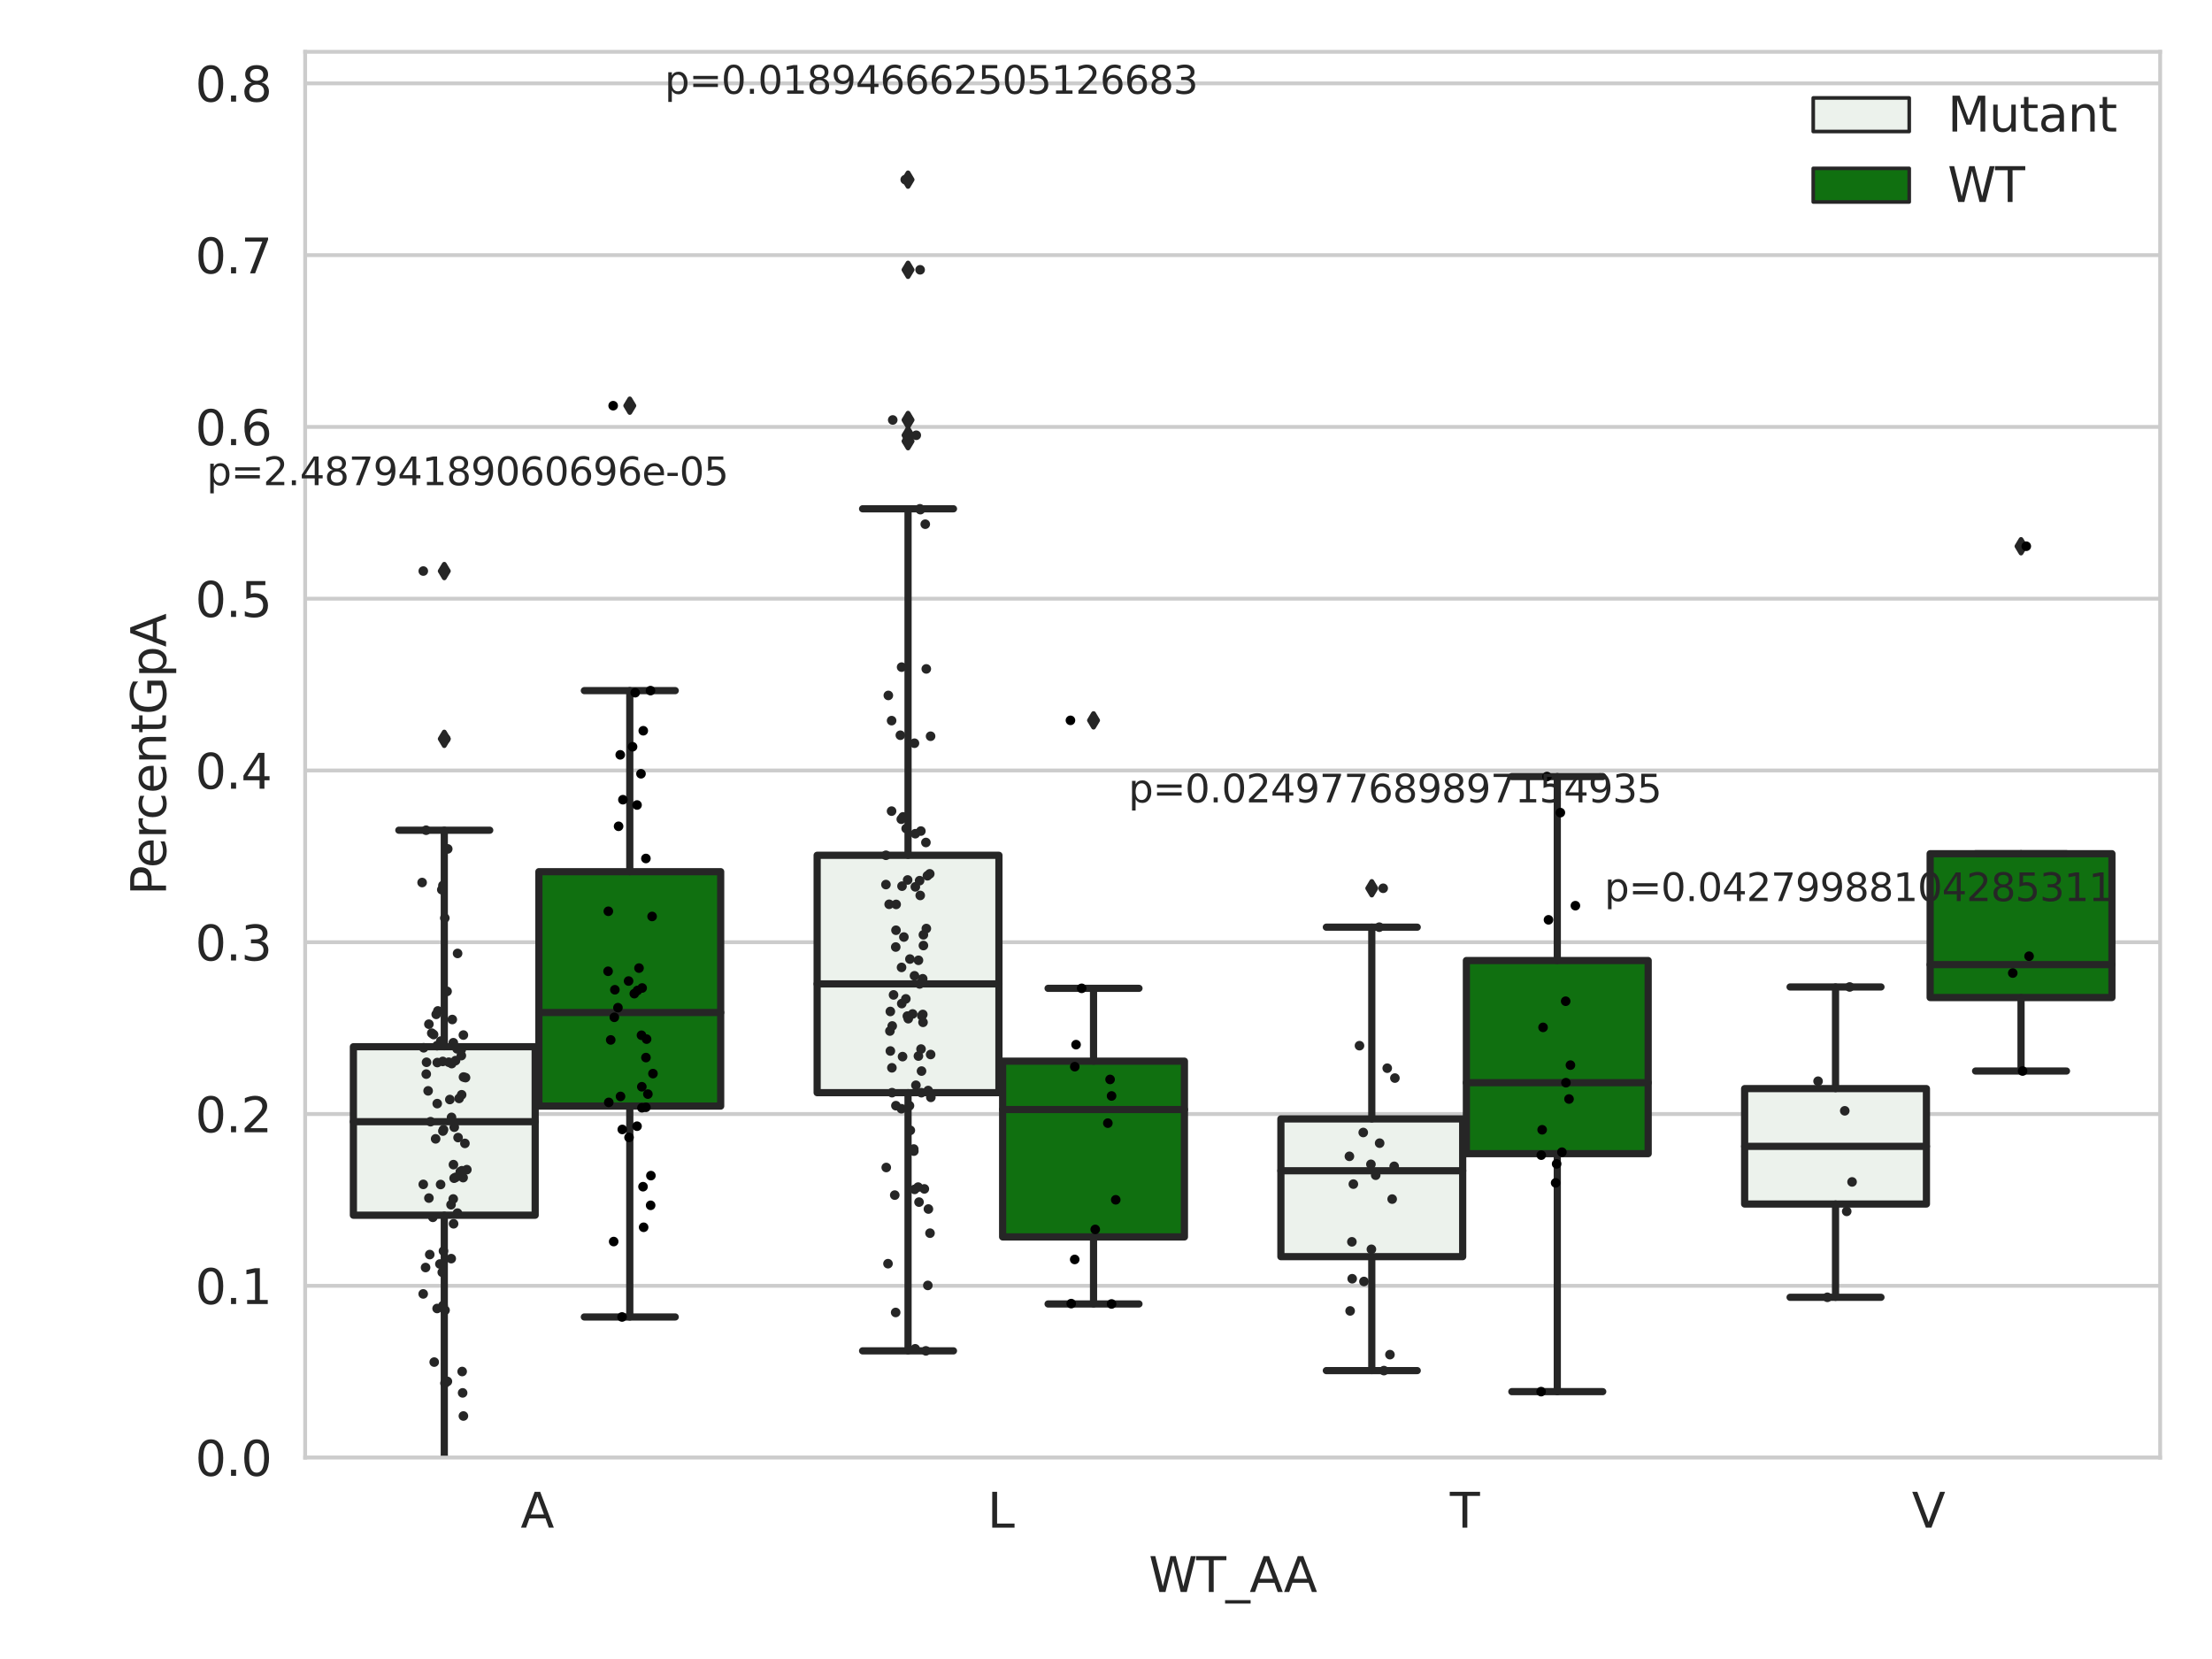 <?xml version="1.0" encoding="utf-8" standalone="no"?>
<!DOCTYPE svg PUBLIC "-//W3C//DTD SVG 1.1//EN"
  "http://www.w3.org/Graphics/SVG/1.1/DTD/svg11.dtd">
<svg xmlns:xlink="http://www.w3.org/1999/xlink" width="460.8pt" height="345.6pt" viewBox="0 0 460.8 345.6" xmlns="http://www.w3.org/2000/svg" version="1.1">
 <defs>
  <style type="text/css">*{stroke-linejoin: round; stroke-linecap: butt}</style>
 </defs>
 <g id="figure_1">
  <g id="patch_1">
   <path d="M 0 345.6 
L 460.8 345.6 
L 460.8 0 
L 0 0 
z
" style="fill: #ffffff"/>
  </g>
  <g id="axes_1">
   <g id="patch_2">
    <path d="M 63.571 303.64 
L 450 303.64 
L 450 10.8 
L 63.571 10.8 
z
" style="fill: #ffffff"/>
   </g>
   <g id="matplotlib.axis_1">
    <g id="xtick_1">
     <g id="text_1">
      <!-- A -->
      <g style="fill: #262626" transform="translate(108.455 318.238)scale(0.1 -0.1)">
       <defs>
        <path id="DejaVuSans-41" d="M 2188 4044 
L 1331 1722 
L 3047 1722 
L 2188 4044 
z
M 1831 4666 
L 2547 4666 
L 4325 0 
L 3669 0 
L 3244 1197 
L 1141 1197 
L 716 0 
L 50 0 
L 1831 4666 
z
" transform="scale(0.016)"/>
       </defs>
       <use xlink:href="#DejaVuSans-41"/>
      </g>
     </g>
    </g>
    <g id="xtick_2">
     <g id="text_2">
      <!-- L -->
      <g style="fill: #262626" transform="translate(205.696 318.238)scale(0.1 -0.1)">
       <defs>
        <path id="DejaVuSans-4c" d="M 628 4666 
L 1259 4666 
L 1259 531 
L 3531 531 
L 3531 0 
L 628 0 
L 628 4666 
z
" transform="scale(0.016)"/>
       </defs>
       <use xlink:href="#DejaVuSans-4c"/>
      </g>
     </g>
    </g>
    <g id="xtick_3">
     <g id="text_3">
      <!-- T -->
      <g style="fill: #262626" transform="translate(302.035 318.238)scale(0.1 -0.1)">
       <defs>
        <path id="DejaVuSans-54" d="M -19 4666 
L 3928 4666 
L 3928 4134 
L 2272 4134 
L 2272 0 
L 1638 0 
L 1638 4134 
L -19 4134 
L -19 4666 
z
" transform="scale(0.016)"/>
       </defs>
       <use xlink:href="#DejaVuSans-54"/>
      </g>
     </g>
    </g>
    <g id="xtick_4">
     <g id="text_4">
      <!-- V -->
      <g style="fill: #262626" transform="translate(398.276 318.238)scale(0.1 -0.1)">
       <defs>
        <path id="DejaVuSans-56" d="M 1831 0 
L 50 4666 
L 709 4666 
L 2188 738 
L 3669 4666 
L 4325 4666 
L 2547 0 
L 1831 0 
z
" transform="scale(0.016)"/>
       </defs>
       <use xlink:href="#DejaVuSans-56"/>
      </g>
     </g>
    </g>
    <g id="text_5">
     <!-- WT_AA -->
     <g style="fill: #262626" transform="translate(239.31 331.638)scale(0.1 -0.1)">
      <defs>
       <path id="DejaVuSans-57" d="M 213 4666 
L 850 4666 
L 1831 722 
L 2809 4666 
L 3519 4666 
L 4500 722 
L 5478 4666 
L 6119 4666 
L 4947 0 
L 4153 0 
L 3169 4050 
L 2175 0 
L 1381 0 
L 213 4666 
z
" transform="scale(0.016)"/>
       <path id="DejaVuSans-5f" d="M 3263 -1063 
L 3263 -1509 
L -63 -1509 
L -63 -1063 
L 3263 -1063 
z
" transform="scale(0.016)"/>
      </defs>
      <use xlink:href="#DejaVuSans-57"/>
      <use xlink:href="#DejaVuSans-54" x="98.877"/>
      <use xlink:href="#DejaVuSans-5f" x="159.961"/>
      <use xlink:href="#DejaVuSans-41" x="209.961"/>
      <use xlink:href="#DejaVuSans-41" x="281.119"/>
     </g>
    </g>
   </g>
   <g id="matplotlib.axis_2">
    <g id="ytick_1">
     <g id="line2d_1">
      <path d="M 63.571 303.64 
L 450 303.64 
" clip-path="url(#p6de20ccf6c)" style="fill: none; stroke: #cccccc; stroke-width: 0.8; stroke-linecap: round"/>
     </g>
     <g id="text_6">
      <!-- 0.0 -->
      <g style="fill: #262626" transform="translate(40.668 307.439)scale(0.1 -0.1)">
       <defs>
        <path id="DejaVuSans-30" d="M 2034 4250 
Q 1547 4250 1301 3770 
Q 1056 3291 1056 2328 
Q 1056 1369 1301 889 
Q 1547 409 2034 409 
Q 2525 409 2770 889 
Q 3016 1369 3016 2328 
Q 3016 3291 2770 3770 
Q 2525 4250 2034 4250 
z
M 2034 4750 
Q 2819 4750 3233 4129 
Q 3647 3509 3647 2328 
Q 3647 1150 3233 529 
Q 2819 -91 2034 -91 
Q 1250 -91 836 529 
Q 422 1150 422 2328 
Q 422 3509 836 4129 
Q 1250 4750 2034 4750 
z
" transform="scale(0.016)"/>
        <path id="DejaVuSans-2e" d="M 684 794 
L 1344 794 
L 1344 0 
L 684 0 
L 684 794 
z
" transform="scale(0.016)"/>
       </defs>
       <use xlink:href="#DejaVuSans-30"/>
       <use xlink:href="#DejaVuSans-2e" x="63.623"/>
       <use xlink:href="#DejaVuSans-30" x="95.41"/>
      </g>
     </g>
    </g>
    <g id="ytick_2">
     <g id="line2d_2">
      <path d="M 63.571 267.856 
L 450 267.856 
" clip-path="url(#p6de20ccf6c)" style="fill: none; stroke: #cccccc; stroke-width: 0.8; stroke-linecap: round"/>
     </g>
     <g id="text_7">
      <!-- 0.1 -->
      <g style="fill: #262626" transform="translate(40.668 271.655)scale(0.1 -0.1)">
       <defs>
        <path id="DejaVuSans-31" d="M 794 531 
L 1825 531 
L 1825 4091 
L 703 3866 
L 703 4441 
L 1819 4666 
L 2450 4666 
L 2450 531 
L 3481 531 
L 3481 0 
L 794 0 
L 794 531 
z
" transform="scale(0.016)"/>
       </defs>
       <use xlink:href="#DejaVuSans-30"/>
       <use xlink:href="#DejaVuSans-2e" x="63.623"/>
       <use xlink:href="#DejaVuSans-31" x="95.41"/>
      </g>
     </g>
    </g>
    <g id="ytick_3">
     <g id="line2d_3">
      <path d="M 63.571 232.071 
L 450 232.071 
" clip-path="url(#p6de20ccf6c)" style="fill: none; stroke: #cccccc; stroke-width: 0.8; stroke-linecap: round"/>
     </g>
     <g id="text_8">
      <!-- 0.2 -->
      <g style="fill: #262626" transform="translate(40.668 235.87)scale(0.1 -0.1)">
       <defs>
        <path id="DejaVuSans-32" d="M 1228 531 
L 3431 531 
L 3431 0 
L 469 0 
L 469 531 
Q 828 903 1448 1529 
Q 2069 2156 2228 2338 
Q 2531 2678 2651 2914 
Q 2772 3150 2772 3378 
Q 2772 3750 2511 3984 
Q 2250 4219 1831 4219 
Q 1534 4219 1204 4116 
Q 875 4013 500 3803 
L 500 4441 
Q 881 4594 1212 4672 
Q 1544 4750 1819 4750 
Q 2544 4750 2975 4387 
Q 3406 4025 3406 3419 
Q 3406 3131 3298 2873 
Q 3191 2616 2906 2266 
Q 2828 2175 2409 1742 
Q 1991 1309 1228 531 
z
" transform="scale(0.016)"/>
       </defs>
       <use xlink:href="#DejaVuSans-30"/>
       <use xlink:href="#DejaVuSans-2e" x="63.623"/>
       <use xlink:href="#DejaVuSans-32" x="95.41"/>
      </g>
     </g>
    </g>
    <g id="ytick_4">
     <g id="line2d_4">
      <path d="M 63.571 196.287 
L 450 196.287 
" clip-path="url(#p6de20ccf6c)" style="fill: none; stroke: #cccccc; stroke-width: 0.8; stroke-linecap: round"/>
     </g>
     <g id="text_9">
      <!-- 0.3 -->
      <g style="fill: #262626" transform="translate(40.668 200.086)scale(0.1 -0.1)">
       <defs>
        <path id="DejaVuSans-33" d="M 2597 2516 
Q 3050 2419 3304 2112 
Q 3559 1806 3559 1356 
Q 3559 666 3084 287 
Q 2609 -91 1734 -91 
Q 1441 -91 1130 -33 
Q 819 25 488 141 
L 488 750 
Q 750 597 1062 519 
Q 1375 441 1716 441 
Q 2309 441 2620 675 
Q 2931 909 2931 1356 
Q 2931 1769 2642 2001 
Q 2353 2234 1838 2234 
L 1294 2234 
L 1294 2753 
L 1863 2753 
Q 2328 2753 2575 2939 
Q 2822 3125 2822 3475 
Q 2822 3834 2567 4026 
Q 2313 4219 1838 4219 
Q 1578 4219 1281 4162 
Q 984 4106 628 3988 
L 628 4550 
Q 988 4650 1302 4700 
Q 1616 4750 1894 4750 
Q 2613 4750 3031 4423 
Q 3450 4097 3450 3541 
Q 3450 3153 3228 2886 
Q 3006 2619 2597 2516 
z
" transform="scale(0.016)"/>
       </defs>
       <use xlink:href="#DejaVuSans-30"/>
       <use xlink:href="#DejaVuSans-2e" x="63.623"/>
       <use xlink:href="#DejaVuSans-33" x="95.41"/>
      </g>
     </g>
    </g>
    <g id="ytick_5">
     <g id="line2d_5">
      <path d="M 63.571 160.502 
L 450 160.502 
" clip-path="url(#p6de20ccf6c)" style="fill: none; stroke: #cccccc; stroke-width: 0.8; stroke-linecap: round"/>
     </g>
     <g id="text_10">
      <!-- 0.4 -->
      <g style="fill: #262626" transform="translate(40.668 164.302)scale(0.1 -0.1)">
       <defs>
        <path id="DejaVuSans-34" d="M 2419 4116 
L 825 1625 
L 2419 1625 
L 2419 4116 
z
M 2253 4666 
L 3047 4666 
L 3047 1625 
L 3713 1625 
L 3713 1100 
L 3047 1100 
L 3047 0 
L 2419 0 
L 2419 1100 
L 313 1100 
L 313 1709 
L 2253 4666 
z
" transform="scale(0.016)"/>
       </defs>
       <use xlink:href="#DejaVuSans-30"/>
       <use xlink:href="#DejaVuSans-2e" x="63.623"/>
       <use xlink:href="#DejaVuSans-34" x="95.41"/>
      </g>
     </g>
    </g>
    <g id="ytick_6">
     <g id="line2d_6">
      <path d="M 63.571 124.718 
L 450 124.718 
" clip-path="url(#p6de20ccf6c)" style="fill: none; stroke: #cccccc; stroke-width: 0.8; stroke-linecap: round"/>
     </g>
     <g id="text_11">
      <!-- 0.5 -->
      <g style="fill: #262626" transform="translate(40.668 128.517)scale(0.1 -0.1)">
       <defs>
        <path id="DejaVuSans-35" d="M 691 4666 
L 3169 4666 
L 3169 4134 
L 1269 4134 
L 1269 2991 
Q 1406 3038 1543 3061 
Q 1681 3084 1819 3084 
Q 2600 3084 3056 2656 
Q 3513 2228 3513 1497 
Q 3513 744 3044 326 
Q 2575 -91 1722 -91 
Q 1428 -91 1123 -41 
Q 819 9 494 109 
L 494 744 
Q 775 591 1075 516 
Q 1375 441 1709 441 
Q 2250 441 2565 725 
Q 2881 1009 2881 1497 
Q 2881 1984 2565 2268 
Q 2250 2553 1709 2553 
Q 1456 2553 1204 2497 
Q 953 2441 691 2322 
L 691 4666 
z
" transform="scale(0.016)"/>
       </defs>
       <use xlink:href="#DejaVuSans-30"/>
       <use xlink:href="#DejaVuSans-2e" x="63.623"/>
       <use xlink:href="#DejaVuSans-35" x="95.41"/>
      </g>
     </g>
    </g>
    <g id="ytick_7">
     <g id="line2d_7">
      <path d="M 63.571 88.934 
L 450 88.934 
" clip-path="url(#p6de20ccf6c)" style="fill: none; stroke: #cccccc; stroke-width: 0.8; stroke-linecap: round"/>
     </g>
     <g id="text_12">
      <!-- 0.6 -->
      <g style="fill: #262626" transform="translate(40.668 92.733)scale(0.1 -0.1)">
       <defs>
        <path id="DejaVuSans-36" d="M 2113 2584 
Q 1688 2584 1439 2293 
Q 1191 2003 1191 1497 
Q 1191 994 1439 701 
Q 1688 409 2113 409 
Q 2538 409 2786 701 
Q 3034 994 3034 1497 
Q 3034 2003 2786 2293 
Q 2538 2584 2113 2584 
z
M 3366 4563 
L 3366 3988 
Q 3128 4100 2886 4159 
Q 2644 4219 2406 4219 
Q 1781 4219 1451 3797 
Q 1122 3375 1075 2522 
Q 1259 2794 1537 2939 
Q 1816 3084 2150 3084 
Q 2853 3084 3261 2657 
Q 3669 2231 3669 1497 
Q 3669 778 3244 343 
Q 2819 -91 2113 -91 
Q 1303 -91 875 529 
Q 447 1150 447 2328 
Q 447 3434 972 4092 
Q 1497 4750 2381 4750 
Q 2619 4750 2861 4703 
Q 3103 4656 3366 4563 
z
" transform="scale(0.016)"/>
       </defs>
       <use xlink:href="#DejaVuSans-30"/>
       <use xlink:href="#DejaVuSans-2e" x="63.623"/>
       <use xlink:href="#DejaVuSans-36" x="95.41"/>
      </g>
     </g>
    </g>
    <g id="ytick_8">
     <g id="line2d_8">
      <path d="M 63.571 53.149 
L 450 53.149 
" clip-path="url(#p6de20ccf6c)" style="fill: none; stroke: #cccccc; stroke-width: 0.8; stroke-linecap: round"/>
     </g>
     <g id="text_13">
      <!-- 0.7 -->
      <g style="fill: #262626" transform="translate(40.668 56.948)scale(0.1 -0.1)">
       <defs>
        <path id="DejaVuSans-37" d="M 525 4666 
L 3525 4666 
L 3525 4397 
L 1831 0 
L 1172 0 
L 2766 4134 
L 525 4134 
L 525 4666 
z
" transform="scale(0.016)"/>
       </defs>
       <use xlink:href="#DejaVuSans-30"/>
       <use xlink:href="#DejaVuSans-2e" x="63.623"/>
       <use xlink:href="#DejaVuSans-37" x="95.41"/>
      </g>
     </g>
    </g>
    <g id="ytick_9">
     <g id="line2d_9">
      <path d="M 63.571 17.365 
L 450 17.365 
" clip-path="url(#p6de20ccf6c)" style="fill: none; stroke: #cccccc; stroke-width: 0.8; stroke-linecap: round"/>
     </g>
     <g id="text_14">
      <!-- 0.8 -->
      <g style="fill: #262626" transform="translate(40.668 21.164)scale(0.1 -0.1)">
       <defs>
        <path id="DejaVuSans-38" d="M 2034 2216 
Q 1584 2216 1326 1975 
Q 1069 1734 1069 1313 
Q 1069 891 1326 650 
Q 1584 409 2034 409 
Q 2484 409 2743 651 
Q 3003 894 3003 1313 
Q 3003 1734 2745 1975 
Q 2488 2216 2034 2216 
z
M 1403 2484 
Q 997 2584 770 2862 
Q 544 3141 544 3541 
Q 544 4100 942 4425 
Q 1341 4750 2034 4750 
Q 2731 4750 3128 4425 
Q 3525 4100 3525 3541 
Q 3525 3141 3298 2862 
Q 3072 2584 2669 2484 
Q 3125 2378 3379 2068 
Q 3634 1759 3634 1313 
Q 3634 634 3220 271 
Q 2806 -91 2034 -91 
Q 1263 -91 848 271 
Q 434 634 434 1313 
Q 434 1759 690 2068 
Q 947 2378 1403 2484 
z
M 1172 3481 
Q 1172 3119 1398 2916 
Q 1625 2713 2034 2713 
Q 2441 2713 2670 2916 
Q 2900 3119 2900 3481 
Q 2900 3844 2670 4047 
Q 2441 4250 2034 4250 
Q 1625 4250 1398 4047 
Q 1172 3844 1172 3481 
z
" transform="scale(0.016)"/>
       </defs>
       <use xlink:href="#DejaVuSans-30"/>
       <use xlink:href="#DejaVuSans-2e" x="63.623"/>
       <use xlink:href="#DejaVuSans-38" x="95.41"/>
      </g>
     </g>
    </g>
    <g id="text_15">
     <!-- PercentGpA -->
     <g style="fill: #262626" transform="translate(34.588 186.497)rotate(-90)scale(0.1 -0.1)">
      <defs>
       <path id="DejaVuSans-50" d="M 1259 4147 
L 1259 2394 
L 2053 2394 
Q 2494 2394 2734 2622 
Q 2975 2850 2975 3272 
Q 2975 3691 2734 3919 
Q 2494 4147 2053 4147 
L 1259 4147 
z
M 628 4666 
L 2053 4666 
Q 2838 4666 3239 4311 
Q 3641 3956 3641 3272 
Q 3641 2581 3239 2228 
Q 2838 1875 2053 1875 
L 1259 1875 
L 1259 0 
L 628 0 
L 628 4666 
z
" transform="scale(0.016)"/>
       <path id="DejaVuSans-65" d="M 3597 1894 
L 3597 1613 
L 953 1613 
Q 991 1019 1311 708 
Q 1631 397 2203 397 
Q 2534 397 2845 478 
Q 3156 559 3463 722 
L 3463 178 
Q 3153 47 2828 -22 
Q 2503 -91 2169 -91 
Q 1331 -91 842 396 
Q 353 884 353 1716 
Q 353 2575 817 3079 
Q 1281 3584 2069 3584 
Q 2775 3584 3186 3129 
Q 3597 2675 3597 1894 
z
M 3022 2063 
Q 3016 2534 2758 2815 
Q 2500 3097 2075 3097 
Q 1594 3097 1305 2825 
Q 1016 2553 972 2059 
L 3022 2063 
z
" transform="scale(0.016)"/>
       <path id="DejaVuSans-72" d="M 2631 2963 
Q 2534 3019 2420 3045 
Q 2306 3072 2169 3072 
Q 1681 3072 1420 2755 
Q 1159 2438 1159 1844 
L 1159 0 
L 581 0 
L 581 3500 
L 1159 3500 
L 1159 2956 
Q 1341 3275 1631 3429 
Q 1922 3584 2338 3584 
Q 2397 3584 2469 3576 
Q 2541 3569 2628 3553 
L 2631 2963 
z
" transform="scale(0.016)"/>
       <path id="DejaVuSans-63" d="M 3122 3366 
L 3122 2828 
Q 2878 2963 2633 3030 
Q 2388 3097 2138 3097 
Q 1578 3097 1268 2742 
Q 959 2388 959 1747 
Q 959 1106 1268 751 
Q 1578 397 2138 397 
Q 2388 397 2633 464 
Q 2878 531 3122 666 
L 3122 134 
Q 2881 22 2623 -34 
Q 2366 -91 2075 -91 
Q 1284 -91 818 406 
Q 353 903 353 1747 
Q 353 2603 823 3093 
Q 1294 3584 2113 3584 
Q 2378 3584 2631 3529 
Q 2884 3475 3122 3366 
z
" transform="scale(0.016)"/>
       <path id="DejaVuSans-6e" d="M 3513 2113 
L 3513 0 
L 2938 0 
L 2938 2094 
Q 2938 2591 2744 2837 
Q 2550 3084 2163 3084 
Q 1697 3084 1428 2787 
Q 1159 2491 1159 1978 
L 1159 0 
L 581 0 
L 581 3500 
L 1159 3500 
L 1159 2956 
Q 1366 3272 1645 3428 
Q 1925 3584 2291 3584 
Q 2894 3584 3203 3211 
Q 3513 2838 3513 2113 
z
" transform="scale(0.016)"/>
       <path id="DejaVuSans-74" d="M 1172 4494 
L 1172 3500 
L 2356 3500 
L 2356 3053 
L 1172 3053 
L 1172 1153 
Q 1172 725 1289 603 
Q 1406 481 1766 481 
L 2356 481 
L 2356 0 
L 1766 0 
Q 1100 0 847 248 
Q 594 497 594 1153 
L 594 3053 
L 172 3053 
L 172 3500 
L 594 3500 
L 594 4494 
L 1172 4494 
z
" transform="scale(0.016)"/>
       <path id="DejaVuSans-47" d="M 3809 666 
L 3809 1919 
L 2778 1919 
L 2778 2438 
L 4434 2438 
L 4434 434 
Q 4069 175 3628 42 
Q 3188 -91 2688 -91 
Q 1594 -91 976 548 
Q 359 1188 359 2328 
Q 359 3472 976 4111 
Q 1594 4750 2688 4750 
Q 3144 4750 3555 4637 
Q 3966 4525 4313 4306 
L 4313 3634 
Q 3963 3931 3569 4081 
Q 3175 4231 2741 4231 
Q 1884 4231 1454 3753 
Q 1025 3275 1025 2328 
Q 1025 1384 1454 906 
Q 1884 428 2741 428 
Q 3075 428 3337 486 
Q 3600 544 3809 666 
z
" transform="scale(0.016)"/>
       <path id="DejaVuSans-70" d="M 1159 525 
L 1159 -1331 
L 581 -1331 
L 581 3500 
L 1159 3500 
L 1159 2969 
Q 1341 3281 1617 3432 
Q 1894 3584 2278 3584 
Q 2916 3584 3314 3078 
Q 3713 2572 3713 1747 
Q 3713 922 3314 415 
Q 2916 -91 2278 -91 
Q 1894 -91 1617 61 
Q 1341 213 1159 525 
z
M 3116 1747 
Q 3116 2381 2855 2742 
Q 2594 3103 2138 3103 
Q 1681 3103 1420 2742 
Q 1159 2381 1159 1747 
Q 1159 1113 1420 752 
Q 1681 391 2138 391 
Q 2594 391 2855 752 
Q 3116 1113 3116 1747 
z
" transform="scale(0.016)"/>
      </defs>
      <use xlink:href="#DejaVuSans-50"/>
      <use xlink:href="#DejaVuSans-65" x="56.678"/>
      <use xlink:href="#DejaVuSans-72" x="118.201"/>
      <use xlink:href="#DejaVuSans-63" x="157.064"/>
      <use xlink:href="#DejaVuSans-65" x="212.045"/>
      <use xlink:href="#DejaVuSans-6e" x="273.568"/>
      <use xlink:href="#DejaVuSans-74" x="336.947"/>
      <use xlink:href="#DejaVuSans-47" x="376.156"/>
      <use xlink:href="#DejaVuSans-70" x="453.646"/>
      <use xlink:href="#DejaVuSans-41" x="517.123"/>
     </g>
    </g>
   </g>
   <g id="patch_3">
    <path d="M 73.618 253.151 
L 111.488 253.151 
L 111.488 218.054 
L 73.618 218.054 
L 73.618 253.151 
z
" clip-path="url(#p6de20ccf6c)" style="fill: #ecf2ec; stroke: #262626; stroke-width: 1.5; stroke-linejoin: miter"/>
   </g>
   <g id="patch_4">
    <path d="M 112.261 230.417 
L 150.131 230.417 
L 150.131 181.587 
L 112.261 181.587 
L 112.261 230.417 
z
" clip-path="url(#p6de20ccf6c)" style="fill: #107010; stroke: #262626; stroke-width: 1.5; stroke-linejoin: miter"/>
   </g>
   <g id="patch_5">
    <path d="M 170.226 227.623 
L 208.096 227.623 
L 208.096 178.17 
L 170.226 178.17 
L 170.226 227.623 
z
" clip-path="url(#p6de20ccf6c)" style="fill: #ecf2ec; stroke: #262626; stroke-width: 1.5; stroke-linejoin: miter"/>
   </g>
   <g id="patch_6">
    <path d="M 208.868 257.673 
L 246.738 257.673 
L 246.738 221.061 
L 208.868 221.061 
L 208.868 257.673 
z
" clip-path="url(#p6de20ccf6c)" style="fill: #107010; stroke: #262626; stroke-width: 1.5; stroke-linejoin: miter"/>
   </g>
   <g id="patch_7">
    <path d="M 266.833 261.783 
L 304.703 261.783 
L 304.703 233.086 
L 266.833 233.086 
L 266.833 261.783 
z
" clip-path="url(#p6de20ccf6c)" style="fill: #ecf2ec; stroke: #262626; stroke-width: 1.5; stroke-linejoin: miter"/>
   </g>
   <g id="patch_8">
    <path d="M 305.476 240.33 
L 343.346 240.33 
L 343.346 200.095 
L 305.476 200.095 
L 305.476 240.33 
z
" clip-path="url(#p6de20ccf6c)" style="fill: #107010; stroke: #262626; stroke-width: 1.5; stroke-linejoin: miter"/>
   </g>
   <g id="patch_9">
    <path d="M 363.44 250.818 
L 401.31 250.818 
L 401.31 226.777 
L 363.44 226.777 
L 363.44 250.818 
z
" clip-path="url(#p6de20ccf6c)" style="fill: #ecf2ec; stroke: #262626; stroke-width: 1.5; stroke-linejoin: miter"/>
   </g>
   <g id="patch_10">
    <path d="M 402.083 207.808 
L 439.953 207.808 
L 439.953 177.843 
L 402.083 177.843 
L 402.083 207.808 
z
" clip-path="url(#p6de20ccf6c)" style="fill: #107010; stroke: #262626; stroke-width: 1.5; stroke-linejoin: miter"/>
   </g>
   <g id="patch_11">
    <path d="M 111.875 303.64 
L 111.875 303.64 
L 111.875 303.64 
L 111.875 303.64 
z
" clip-path="url(#p6de20ccf6c)" style="fill: #ecf2ec; stroke: #262626; stroke-width: 0.75; stroke-linejoin: miter"/>
   </g>
   <g id="patch_12">
    <path d="M 111.875 303.64 
L 111.875 303.64 
L 111.875 303.64 
L 111.875 303.64 
z
" clip-path="url(#p6de20ccf6c)" style="fill: #107010; stroke: #262626; stroke-width: 0.75; stroke-linejoin: miter"/>
   </g>
   <g id="PathCollection_1"/>
   <g id="PathCollection_2"/>
   <g id="line2d_10">
    <path d="M 92.553 253.151 
L 92.553 304.878 
" clip-path="url(#p6de20ccf6c)" style="fill: none; stroke: #262626; stroke-width: 1.5; stroke-linecap: round"/>
   </g>
   <g id="line2d_11">
    <path d="M 92.553 218.054 
L 92.553 172.949 
" clip-path="url(#p6de20ccf6c)" style="fill: none; stroke: #262626; stroke-width: 1.5; stroke-linecap: round"/>
   </g>
   <g id="line2d_12">
    <path d="M 83.086 304.878 
L 102.021 304.878 
" clip-path="url(#p6de20ccf6c)" style="fill: none; stroke: #262626; stroke-width: 1.5; stroke-linecap: round"/>
   </g>
   <g id="line2d_13">
    <path d="M 83.086 172.949 
L 102.021 172.949 
" clip-path="url(#p6de20ccf6c)" style="fill: none; stroke: #262626; stroke-width: 1.5; stroke-linecap: round"/>
   </g>
   <g id="line2d_14">
    <defs>
     <path id="mc476971290" d="M -0 1.414 
L 0.849 0 
L 0 -1.414 
L -0.849 -0 
z
" style="stroke: #262626; stroke-linejoin: miter"/>
    </defs>
    <g clip-path="url(#p6de20ccf6c)">
     <use xlink:href="#mc476971290" x="92.553" y="323.629" style="fill: #262626; stroke: #262626; stroke-linejoin: miter"/>
     <use xlink:href="#mc476971290" x="92.553" y="153.913" style="fill: #262626; stroke: #262626; stroke-linejoin: miter"/>
     <use xlink:href="#mc476971290" x="92.553" y="118.962" style="fill: #262626; stroke: #262626; stroke-linejoin: miter"/>
    </g>
   </g>
   <g id="line2d_15">
    <path d="M 131.196 230.417 
L 131.196 274.349 
" clip-path="url(#p6de20ccf6c)" style="fill: none; stroke: #262626; stroke-width: 1.5; stroke-linecap: round"/>
   </g>
   <g id="line2d_16">
    <path d="M 131.196 181.587 
L 131.196 143.87 
" clip-path="url(#p6de20ccf6c)" style="fill: none; stroke: #262626; stroke-width: 1.5; stroke-linecap: round"/>
   </g>
   <g id="line2d_17">
    <path d="M 121.729 274.349 
L 140.664 274.349 
" clip-path="url(#p6de20ccf6c)" style="fill: none; stroke: #262626; stroke-width: 1.5; stroke-linecap: round"/>
   </g>
   <g id="line2d_18">
    <path d="M 121.729 143.87 
L 140.664 143.87 
" clip-path="url(#p6de20ccf6c)" style="fill: none; stroke: #262626; stroke-width: 1.5; stroke-linecap: round"/>
   </g>
   <g id="line2d_19">
    <g clip-path="url(#p6de20ccf6c)">
     <use xlink:href="#mc476971290" x="131.196" y="84.513" style="fill: #262626; stroke: #262626; stroke-linejoin: miter"/>
    </g>
   </g>
   <g id="line2d_20">
    <path d="M 189.161 227.623 
L 189.161 281.409 
" clip-path="url(#p6de20ccf6c)" style="fill: none; stroke: #262626; stroke-width: 1.5; stroke-linecap: round"/>
   </g>
   <g id="line2d_21">
    <path d="M 189.161 178.17 
L 189.161 105.992 
" clip-path="url(#p6de20ccf6c)" style="fill: none; stroke: #262626; stroke-width: 1.5; stroke-linecap: round"/>
   </g>
   <g id="line2d_22">
    <path d="M 179.693 281.409 
L 198.628 281.409 
" clip-path="url(#p6de20ccf6c)" style="fill: none; stroke: #262626; stroke-width: 1.5; stroke-linecap: round"/>
   </g>
   <g id="line2d_23">
    <path d="M 179.693 105.992 
L 198.628 105.992 
" clip-path="url(#p6de20ccf6c)" style="fill: none; stroke: #262626; stroke-width: 1.5; stroke-linecap: round"/>
   </g>
   <g id="line2d_24">
    <g clip-path="url(#p6de20ccf6c)">
     <use xlink:href="#mc476971290" x="189.161" y="307.791" style="fill: #262626; stroke: #262626; stroke-linejoin: miter"/>
     <use xlink:href="#mc476971290" x="189.161" y="90.67" style="fill: #262626; stroke: #262626; stroke-linejoin: miter"/>
     <use xlink:href="#mc476971290" x="189.161" y="56.205" style="fill: #262626; stroke: #262626; stroke-linejoin: miter"/>
     <use xlink:href="#mc476971290" x="189.161" y="37.422" style="fill: #262626; stroke: #262626; stroke-linejoin: miter"/>
     <use xlink:href="#mc476971290" x="189.161" y="87.487" style="fill: #262626; stroke: #262626; stroke-linejoin: miter"/>
     <use xlink:href="#mc476971290" x="189.161" y="91.906" style="fill: #262626; stroke: #262626; stroke-linejoin: miter"/>
    </g>
   </g>
   <g id="line2d_25">
    <path d="M 227.803 257.673 
L 227.803 271.638 
" clip-path="url(#p6de20ccf6c)" style="fill: none; stroke: #262626; stroke-width: 1.5; stroke-linecap: round"/>
   </g>
   <g id="line2d_26">
    <path d="M 227.803 221.061 
L 227.803 205.888 
" clip-path="url(#p6de20ccf6c)" style="fill: none; stroke: #262626; stroke-width: 1.5; stroke-linecap: round"/>
   </g>
   <g id="line2d_27">
    <path d="M 218.336 271.638 
L 237.271 271.638 
" clip-path="url(#p6de20ccf6c)" style="fill: none; stroke: #262626; stroke-width: 1.5; stroke-linecap: round"/>
   </g>
   <g id="line2d_28">
    <path d="M 218.336 205.888 
L 237.271 205.888 
" clip-path="url(#p6de20ccf6c)" style="fill: none; stroke: #262626; stroke-width: 1.5; stroke-linecap: round"/>
   </g>
   <g id="line2d_29">
    <g clip-path="url(#p6de20ccf6c)">
     <use xlink:href="#mc476971290" x="227.803" y="150.063" style="fill: #262626; stroke: #262626; stroke-linejoin: miter"/>
    </g>
   </g>
   <g id="line2d_30">
    <path d="M 285.768 261.783 
L 285.768 285.521 
" clip-path="url(#p6de20ccf6c)" style="fill: none; stroke: #262626; stroke-width: 1.5; stroke-linecap: round"/>
   </g>
   <g id="line2d_31">
    <path d="M 285.768 233.086 
L 285.768 193.148 
" clip-path="url(#p6de20ccf6c)" style="fill: none; stroke: #262626; stroke-width: 1.5; stroke-linecap: round"/>
   </g>
   <g id="line2d_32">
    <path d="M 276.3 285.521 
L 295.235 285.521 
" clip-path="url(#p6de20ccf6c)" style="fill: none; stroke: #262626; stroke-width: 1.5; stroke-linecap: round"/>
   </g>
   <g id="line2d_33">
    <path d="M 276.3 193.148 
L 295.235 193.148 
" clip-path="url(#p6de20ccf6c)" style="fill: none; stroke: #262626; stroke-width: 1.5; stroke-linecap: round"/>
   </g>
   <g id="line2d_34">
    <g clip-path="url(#p6de20ccf6c)">
     <use xlink:href="#mc476971290" x="285.768" y="185.042" style="fill: #262626; stroke: #262626; stroke-linejoin: miter"/>
    </g>
   </g>
   <g id="line2d_35">
    <path d="M 324.411 240.33 
L 324.411 289.902 
" clip-path="url(#p6de20ccf6c)" style="fill: none; stroke: #262626; stroke-width: 1.5; stroke-linecap: round"/>
   </g>
   <g id="line2d_36">
    <path d="M 324.411 200.095 
L 324.411 161.77 
" clip-path="url(#p6de20ccf6c)" style="fill: none; stroke: #262626; stroke-width: 1.5; stroke-linecap: round"/>
   </g>
   <g id="line2d_37">
    <path d="M 314.943 289.902 
L 333.878 289.902 
" clip-path="url(#p6de20ccf6c)" style="fill: none; stroke: #262626; stroke-width: 1.5; stroke-linecap: round"/>
   </g>
   <g id="line2d_38">
    <path d="M 314.943 161.77 
L 333.878 161.77 
" clip-path="url(#p6de20ccf6c)" style="fill: none; stroke: #262626; stroke-width: 1.5; stroke-linecap: round"/>
   </g>
   <g id="line2d_39"/>
   <g id="line2d_40">
    <path d="M 382.375 250.818 
L 382.375 270.251 
" clip-path="url(#p6de20ccf6c)" style="fill: none; stroke: #262626; stroke-width: 1.5; stroke-linecap: round"/>
   </g>
   <g id="line2d_41">
    <path d="M 382.375 226.777 
L 382.375 205.602 
" clip-path="url(#p6de20ccf6c)" style="fill: none; stroke: #262626; stroke-width: 1.5; stroke-linecap: round"/>
   </g>
   <g id="line2d_42">
    <path d="M 372.907 270.251 
L 391.842 270.251 
" clip-path="url(#p6de20ccf6c)" style="fill: none; stroke: #262626; stroke-width: 1.5; stroke-linecap: round"/>
   </g>
   <g id="line2d_43">
    <path d="M 372.907 205.602 
L 391.842 205.602 
" clip-path="url(#p6de20ccf6c)" style="fill: none; stroke: #262626; stroke-width: 1.5; stroke-linecap: round"/>
   </g>
   <g id="line2d_44"/>
   <g id="line2d_45">
    <path d="M 421.018 207.808 
L 421.018 223.116 
" clip-path="url(#p6de20ccf6c)" style="fill: none; stroke: #262626; stroke-width: 1.5; stroke-linecap: round"/>
   </g>
   <g id="line2d_46">
    <path d="M 421.018 177.843 
L 421.018 177.843 
" clip-path="url(#p6de20ccf6c)" style="fill: none; stroke: #262626; stroke-width: 1.5; stroke-linecap: round"/>
   </g>
   <g id="line2d_47">
    <path d="M 411.55 223.116 
L 430.485 223.116 
" clip-path="url(#p6de20ccf6c)" style="fill: none; stroke: #262626; stroke-width: 1.5; stroke-linecap: round"/>
   </g>
   <g id="line2d_48">
    <path d="M 411.55 177.843 
L 430.485 177.843 
" clip-path="url(#p6de20ccf6c)" style="fill: none; stroke: #262626; stroke-width: 1.5; stroke-linecap: round"/>
   </g>
   <g id="line2d_49">
    <g clip-path="url(#p6de20ccf6c)">
     <use xlink:href="#mc476971290" x="421.018" y="113.792" style="fill: #262626; stroke: #262626; stroke-linejoin: miter"/>
    </g>
   </g>
   <g id="line2d_50">
    <path d="M 73.618 233.668 
L 111.488 233.668 
" clip-path="url(#p6de20ccf6c)" style="fill: none; stroke: #262626; stroke-width: 1.5; stroke-linecap: round"/>
   </g>
   <g id="line2d_51">
    <path d="M 112.261 210.919 
L 150.131 210.919 
" clip-path="url(#p6de20ccf6c)" style="fill: none; stroke: #262626; stroke-width: 1.5; stroke-linecap: round"/>
   </g>
   <g id="line2d_52">
    <path d="M 170.226 204.969 
L 208.096 204.969 
" clip-path="url(#p6de20ccf6c)" style="fill: none; stroke: #262626; stroke-width: 1.5; stroke-linecap: round"/>
   </g>
   <g id="line2d_53">
    <path d="M 208.868 231.138 
L 246.738 231.138 
" clip-path="url(#p6de20ccf6c)" style="fill: none; stroke: #262626; stroke-width: 1.5; stroke-linecap: round"/>
   </g>
   <g id="line2d_54">
    <path d="M 266.833 243.891 
L 304.703 243.891 
" clip-path="url(#p6de20ccf6c)" style="fill: none; stroke: #262626; stroke-width: 1.5; stroke-linecap: round"/>
   </g>
   <g id="line2d_55">
    <path d="M 305.476 225.546 
L 343.346 225.546 
" clip-path="url(#p6de20ccf6c)" style="fill: none; stroke: #262626; stroke-width: 1.5; stroke-linecap: round"/>
   </g>
   <g id="line2d_56">
    <path d="M 363.44 238.809 
L 401.31 238.809 
" clip-path="url(#p6de20ccf6c)" style="fill: none; stroke: #262626; stroke-width: 1.5; stroke-linecap: round"/>
   </g>
   <g id="line2d_57">
    <path d="M 402.083 200.949 
L 439.953 200.949 
" clip-path="url(#p6de20ccf6c)" style="fill: none; stroke: #262626; stroke-width: 1.5; stroke-linecap: round"/>
   </g>
   <g id="patch_13">
    <path d="M 63.571 303.64 
L 63.571 10.8 
" style="fill: none; stroke: #cccccc; stroke-width: 0.8; stroke-linejoin: miter; stroke-linecap: square"/>
   </g>
   <g id="patch_14">
    <path d="M 450 303.64 
L 450 10.8 
" style="fill: none; stroke: #cccccc; stroke-width: 0.8; stroke-linejoin: miter; stroke-linecap: square"/>
   </g>
   <g id="patch_15">
    <path d="M 63.571 303.64 
L 450 303.64 
" style="fill: none; stroke: #cccccc; stroke-width: 0.8; stroke-linejoin: miter; stroke-linecap: square"/>
   </g>
   <g id="patch_16">
    <path d="M 63.571 10.8 
L 450 10.8 
" style="fill: none; stroke: #cccccc; stroke-width: 0.8; stroke-linejoin: miter; stroke-linecap: square"/>
   </g>
   <g id="PathCollection_3">
    <defs>
     <path id="C0_0_42d040a882" d="M 0 1 
C 0.265 1 0.52 0.895 0.707 0.707 
C 0.895 0.52 1 0.265 1 -0 
C 1 -0.265 0.895 -0.52 0.707 -0.707 
C 0.52 -0.895 0.265 -1 0 -1 
C -0.265 -1 -0.52 -0.895 -0.707 -0.707 
C -0.895 -0.52 -1 -0.265 -1 0 
C -1 0.265 -0.895 0.52 -0.707 0.707 
C -0.52 0.895 -0.265 1 0 1 
z
"/>
    </defs>
    <g clip-path="url(#p6de20ccf6c)">
     <use xlink:href="#C0_0_42d040a882" x="92.133" y="265.044" style="fill: #262626"/>
    </g>
    <g clip-path="url(#p6de20ccf6c)">
     <use xlink:href="#C0_0_42d040a882" x="90.327" y="215.519" style="fill: #262626"/>
    </g>
    <g clip-path="url(#p6de20ccf6c)">
     <use xlink:href="#C0_0_42d040a882" x="93.998" y="262.196" style="fill: #262626"/>
    </g>
    <g clip-path="url(#p6de20ccf6c)">
     <use xlink:href="#C0_0_42d040a882" x="92.396" y="235.326" style="fill: #262626"/>
    </g>
    <g clip-path="url(#p6de20ccf6c)">
     <use xlink:href="#C0_0_42d040a882" x="91.059" y="272.582" style="fill: #262626"/>
    </g>
    <g clip-path="url(#p6de20ccf6c)">
     <use xlink:href="#C0_0_42d040a882" x="94.219" y="212.383" style="fill: #262626"/>
    </g>
    <g clip-path="url(#p6de20ccf6c)">
     <use xlink:href="#C0_0_42d040a882" x="93.961" y="250.966" style="fill: #262626"/>
    </g>
    <g clip-path="url(#p6de20ccf6c)">
     <use xlink:href="#C0_0_42d040a882" x="96.554" y="224.368" style="fill: #262626"/>
    </g>
    <g clip-path="url(#p6de20ccf6c)">
     <use xlink:href="#C0_0_42d040a882" x="90.457" y="283.749" style="fill: #262626"/>
    </g>
    <g clip-path="url(#p6de20ccf6c)">
     <use xlink:href="#C0_0_42d040a882" x="91.215" y="210.593" style="fill: #262626"/>
    </g>
    <g clip-path="url(#p6de20ccf6c)">
     <use xlink:href="#C0_0_42d040a882" x="96.535" y="294.98" style="fill: #262626"/>
    </g>
    <g clip-path="url(#p6de20ccf6c)">
     <use xlink:href="#C0_0_42d040a882" x="91.829" y="216.877" style="fill: #262626"/>
    </g>
    <g clip-path="url(#p6de20ccf6c)">
     <use xlink:href="#C0_0_42d040a882" x="95.425" y="236.975" style="fill: #262626"/>
    </g>
    <g clip-path="url(#p6de20ccf6c)">
     <use xlink:href="#C0_0_42d040a882" x="95.298" y="252.711" style="fill: #262626"/>
    </g>
    <g clip-path="url(#p6de20ccf6c)">
     <use xlink:href="#C0_0_42d040a882" x="96.374" y="290.164" style="fill: #262626"/>
    </g>
    <g clip-path="url(#p6de20ccf6c)">
     <use xlink:href="#C0_0_42d040a882" x="88.855" y="221.29" style="fill: #262626"/>
    </g>
    <g clip-path="url(#p6de20ccf6c)">
     <use xlink:href="#C0_0_42d040a882" x="89.692" y="233.668" style="fill: #262626"/>
    </g>
    <g clip-path="url(#p6de20ccf6c)">
     <use xlink:href="#C0_0_42d040a882" x="97.253" y="243.661" style="fill: #262626"/>
    </g>
    <g clip-path="url(#p6de20ccf6c)">
     <use xlink:href="#C0_0_42d040a882" x="96.225" y="243.888" style="fill: #262626"/>
    </g>
    <g clip-path="url(#p6de20ccf6c)">
     <use xlink:href="#C0_0_42d040a882" x="92.235" y="221.115" style="fill: #262626"/>
    </g>
    <g clip-path="url(#p6de20ccf6c)">
     <use xlink:href="#C0_0_42d040a882" x="90.75" y="237.244" style="fill: #262626"/>
    </g>
    <g clip-path="url(#p6de20ccf6c)">
     <use xlink:href="#C0_0_42d040a882" x="95.324" y="198.616" style="fill: #262626"/>
    </g>
    <g clip-path="url(#p6de20ccf6c)">
     <use xlink:href="#C0_0_42d040a882" x="88.174" y="246.726" style="fill: #262626"/>
    </g>
    <g clip-path="url(#p6de20ccf6c)">
     <use xlink:href="#C0_0_42d040a882" x="94.901" y="220.944" style="fill: #262626"/>
    </g>
    <g clip-path="url(#p6de20ccf6c)">
     <use xlink:href="#C0_0_42d040a882" x="92.691" y="288.153" style="fill: #262626"/>
    </g>
    <g clip-path="url(#p6de20ccf6c)">
     <use xlink:href="#C0_0_42d040a882" x="94.098" y="221.569" style="fill: #262626"/>
    </g>
    <g clip-path="url(#p6de20ccf6c)">
     <use xlink:href="#C0_0_42d040a882" x="89.946" y="215.223" style="fill: #262626"/>
    </g>
    <g clip-path="url(#p6de20ccf6c)">
     <use xlink:href="#C0_0_42d040a882" x="96.107" y="219.904" style="fill: #262626"/>
    </g>
    <g clip-path="url(#p6de20ccf6c)">
     <use xlink:href="#C0_0_42d040a882" x="88.794" y="223.753" style="fill: #262626"/>
    </g>
    <g clip-path="url(#p6de20ccf6c)">
     <use xlink:href="#C0_0_42d040a882" x="89.351" y="249.582" style="fill: #262626"/>
    </g>
    <g clip-path="url(#p6de20ccf6c)">
     <use xlink:href="#C0_0_42d040a882" x="92.384" y="260.608" style="fill: #262626"/>
    </g>
    <g clip-path="url(#p6de20ccf6c)">
     <use xlink:href="#C0_0_42d040a882" x="91.049" y="217.834" style="fill: #262626"/>
    </g>
    <g clip-path="url(#p6de20ccf6c)">
     <use xlink:href="#C0_0_42d040a882" x="88.76" y="172.949" style="fill: #262626"/>
    </g>
    <g clip-path="url(#p6de20ccf6c)">
     <use xlink:href="#C0_0_42d040a882" x="94.417" y="249.767" style="fill: #262626"/>
    </g>
    <g clip-path="url(#p6de20ccf6c)">
     <use xlink:href="#C0_0_42d040a882" x="89.524" y="261.349" style="fill: #262626"/>
    </g>
    <g clip-path="url(#p6de20ccf6c)">
     <use xlink:href="#C0_0_42d040a882" x="88.159" y="269.544" style="fill: #262626"/>
    </g>
    <g clip-path="url(#p6de20ccf6c)">
     <use xlink:href="#C0_0_42d040a882" x="93.274" y="176.844" style="fill: #262626"/>
    </g>
    <g clip-path="url(#p6de20ccf6c)">
     <use xlink:href="#C0_0_42d040a882" x="92.71" y="272.947" style="fill: #262626"/>
    </g>
    <g clip-path="url(#p6de20ccf6c)">
     <use xlink:href="#C0_0_42d040a882" x="96.752" y="323.629" style="fill: #262626"/>
    </g>
    <g clip-path="url(#p6de20ccf6c)">
     <use xlink:href="#C0_0_42d040a882" x="96.086" y="218.65" style="fill: #262626"/>
    </g>
    <g clip-path="url(#p6de20ccf6c)">
     <use xlink:href="#C0_0_42d040a882" x="88.656" y="264.048" style="fill: #262626"/>
    </g>
    <g clip-path="url(#p6de20ccf6c)">
     <use xlink:href="#C0_0_42d040a882" x="91.095" y="221.35" style="fill: #262626"/>
    </g>
    <g clip-path="url(#p6de20ccf6c)">
     <use xlink:href="#C0_0_42d040a882" x="96.17" y="228.061" style="fill: #262626"/>
    </g>
    <g clip-path="url(#p6de20ccf6c)">
     <use xlink:href="#C0_0_42d040a882" x="90.869" y="211.309" style="fill: #262626"/>
    </g>
    <g clip-path="url(#p6de20ccf6c)">
     <use xlink:href="#C0_0_42d040a882" x="94.489" y="254.936" style="fill: #262626"/>
    </g>
    <g clip-path="url(#p6de20ccf6c)">
     <use xlink:href="#C0_0_42d040a882" x="89.187" y="227.244" style="fill: #262626"/>
    </g>
    <g clip-path="url(#p6de20ccf6c)">
     <use xlink:href="#C0_0_42d040a882" x="93.135" y="206.522" style="fill: #262626"/>
    </g>
    <g clip-path="url(#p6de20ccf6c)">
     <use xlink:href="#C0_0_42d040a882" x="92.851" y="153.913" style="fill: #262626"/>
    </g>
    <g clip-path="url(#p6de20ccf6c)">
     <use xlink:href="#C0_0_42d040a882" x="88.257" y="218.274" style="fill: #262626"/>
    </g>
    <g clip-path="url(#p6de20ccf6c)">
     <use xlink:href="#C0_0_42d040a882" x="91.082" y="229.903" style="fill: #262626"/>
    </g>
    <g clip-path="url(#p6de20ccf6c)">
     <use xlink:href="#C0_0_42d040a882" x="94.599" y="245.441" style="fill: #262626"/>
    </g>
    <g clip-path="url(#p6de20ccf6c)">
     <use xlink:href="#C0_0_42d040a882" x="94.939" y="245.253" style="fill: #262626"/>
    </g>
    <g clip-path="url(#p6de20ccf6c)">
     <use xlink:href="#C0_0_42d040a882" x="96.479" y="245.32" style="fill: #262626"/>
    </g>
    <g clip-path="url(#p6de20ccf6c)">
     <use xlink:href="#C0_0_42d040a882" x="88.177" y="118.962" style="fill: #262626"/>
    </g>
    <g clip-path="url(#p6de20ccf6c)">
     <use xlink:href="#C0_0_42d040a882" x="92.66" y="191.246" style="fill: #262626"/>
    </g>
    <g clip-path="url(#p6de20ccf6c)">
     <use xlink:href="#C0_0_42d040a882" x="93.483" y="221.279" style="fill: #262626"/>
    </g>
    <g clip-path="url(#p6de20ccf6c)">
     <use xlink:href="#C0_0_42d040a882" x="96.532" y="215.621" style="fill: #262626"/>
    </g>
    <g clip-path="url(#p6de20ccf6c)">
     <use xlink:href="#C0_0_42d040a882" x="95.89" y="244.089" style="fill: #262626"/>
    </g>
    <g clip-path="url(#p6de20ccf6c)">
     <use xlink:href="#C0_0_42d040a882" x="92.269" y="184.456" style="fill: #262626"/>
    </g>
    <g clip-path="url(#p6de20ccf6c)">
     <use xlink:href="#C0_0_42d040a882" x="95.219" y="218.49" style="fill: #262626"/>
    </g>
    <g clip-path="url(#p6de20ccf6c)">
     <use xlink:href="#C0_0_42d040a882" x="94.06" y="232.769" style="fill: #262626"/>
    </g>
    <g clip-path="url(#p6de20ccf6c)">
     <use xlink:href="#C0_0_42d040a882" x="91.786" y="246.753" style="fill: #262626"/>
    </g>
    <g clip-path="url(#p6de20ccf6c)">
     <use xlink:href="#C0_0_42d040a882" x="91.641" y="263.313" style="fill: #262626"/>
    </g>
    <g clip-path="url(#p6de20ccf6c)">
     <use xlink:href="#C0_0_42d040a882" x="94.632" y="234.815" style="fill: #262626"/>
    </g>
    <g clip-path="url(#p6de20ccf6c)">
     <use xlink:href="#C0_0_42d040a882" x="94.436" y="217.219" style="fill: #262626"/>
    </g>
    <g clip-path="url(#p6de20ccf6c)">
     <use xlink:href="#C0_0_42d040a882" x="95.645" y="228.823" style="fill: #262626"/>
    </g>
    <g clip-path="url(#p6de20ccf6c)">
     <use xlink:href="#C0_0_42d040a882" x="87.935" y="183.847" style="fill: #262626"/>
    </g>
    <g clip-path="url(#p6de20ccf6c)">
     <use xlink:href="#C0_0_42d040a882" x="93.201" y="287.776" style="fill: #262626"/>
    </g>
    <g clip-path="url(#p6de20ccf6c)">
     <use xlink:href="#C0_0_42d040a882" x="90.168" y="253.59" style="fill: #262626"/>
    </g>
    <g clip-path="url(#p6de20ccf6c)">
     <use xlink:href="#C0_0_42d040a882" x="94.902" y="304.878" style="fill: #262626"/>
    </g>
    <g clip-path="url(#p6de20ccf6c)">
     <use xlink:href="#C0_0_42d040a882" x="93.709" y="229.052" style="fill: #262626"/>
    </g>
    <g clip-path="url(#p6de20ccf6c)">
     <use xlink:href="#C0_0_42d040a882" x="92.299" y="271.956" style="fill: #262626"/>
    </g>
    <g clip-path="url(#p6de20ccf6c)">
     <use xlink:href="#C0_0_42d040a882" x="89.346" y="213.353" style="fill: #262626"/>
    </g>
    <g clip-path="url(#p6de20ccf6c)">
     <use xlink:href="#C0_0_42d040a882" x="96.849" y="238.189" style="fill: #262626"/>
    </g>
    <g clip-path="url(#p6de20ccf6c)">
     <use xlink:href="#C0_0_42d040a882" x="94.461" y="242.615" style="fill: #262626"/>
    </g>
    <g clip-path="url(#p6de20ccf6c)">
     <use xlink:href="#C0_0_42d040a882" x="96.979" y="224.491" style="fill: #262626"/>
    </g>
    <g clip-path="url(#p6de20ccf6c)">
     <use xlink:href="#C0_0_42d040a882" x="96.277" y="285.712" style="fill: #262626"/>
    </g>
    <g clip-path="url(#p6de20ccf6c)">
     <use xlink:href="#C0_0_42d040a882" x="92.262" y="235.62" style="fill: #262626"/>
    </g>
    <g clip-path="url(#p6de20ccf6c)">
     <use xlink:href="#C0_0_42d040a882" x="92.036" y="185.345" style="fill: #262626"/>
    </g>
   </g>
   <g id="PathCollection_4">
    <defs>
     <path id="C1_0_cfce9fda6e" d="M 0 1 
C 0.265 1 0.52 0.895 0.707 0.707 
C 0.895 0.52 1 0.265 1 -0 
C 1 -0.265 0.895 -0.52 0.707 -0.707 
C 0.52 -0.895 0.265 -1 0 -1 
C -0.265 -1 -0.52 -0.895 -0.707 -0.707 
C -0.895 -0.52 -1 -0.265 -1 0 
C -1 0.265 -0.895 0.52 -0.707 0.707 
C -0.52 0.895 -0.265 1 0 1 
z
"/>
    </defs>
    <g clip-path="url(#p6de20ccf6c)">
     <use xlink:href="#C1_0_cfce9fda6e" x="134.696" y="216.467"/>
    </g>
    <g clip-path="url(#p6de20ccf6c)">
     <use xlink:href="#C1_0_cfce9fda6e" x="130.945" y="204.368"/>
    </g>
    <g clip-path="url(#p6de20ccf6c)">
     <use xlink:href="#C1_0_cfce9fda6e" x="128.728" y="209.917"/>
    </g>
    <g clip-path="url(#p6de20ccf6c)">
     <use xlink:href="#C1_0_cfce9fda6e" x="132.138" y="206.997"/>
    </g>
    <g clip-path="url(#p6de20ccf6c)">
     <use xlink:href="#C1_0_cfce9fda6e" x="131.042" y="236.944"/>
    </g>
    <g clip-path="url(#p6de20ccf6c)">
     <use xlink:href="#C1_0_cfce9fda6e" x="129.206" y="157.246"/>
    </g>
    <g clip-path="url(#p6de20ccf6c)">
     <use xlink:href="#C1_0_cfce9fda6e" x="128.088" y="206.186"/>
    </g>
    <g clip-path="url(#p6de20ccf6c)">
     <use xlink:href="#C1_0_cfce9fda6e" x="134.552" y="230.672"/>
    </g>
    <g clip-path="url(#p6de20ccf6c)">
     <use xlink:href="#C1_0_cfce9fda6e" x="135.595" y="244.903"/>
    </g>
    <g clip-path="url(#p6de20ccf6c)">
     <use xlink:href="#C1_0_cfce9fda6e" x="132.32" y="144.305"/>
    </g>
    <g clip-path="url(#p6de20ccf6c)">
     <use xlink:href="#C1_0_cfce9fda6e" x="134.964" y="227.922"/>
    </g>
    <g clip-path="url(#p6de20ccf6c)">
     <use xlink:href="#C1_0_cfce9fda6e" x="133.952" y="247.21"/>
    </g>
    <g clip-path="url(#p6de20ccf6c)">
     <use xlink:href="#C1_0_cfce9fda6e" x="129.579" y="274.349"/>
    </g>
    <g clip-path="url(#p6de20ccf6c)">
     <use xlink:href="#C1_0_cfce9fda6e" x="133.529" y="161.191"/>
    </g>
    <g clip-path="url(#p6de20ccf6c)">
     <use xlink:href="#C1_0_cfce9fda6e" x="133.632" y="215.663"/>
    </g>
    <g clip-path="url(#p6de20ccf6c)">
     <use xlink:href="#C1_0_cfce9fda6e" x="127.972" y="211.922"/>
    </g>
    <g clip-path="url(#p6de20ccf6c)">
     <use xlink:href="#C1_0_cfce9fda6e" x="136.025" y="223.652"/>
    </g>
    <g clip-path="url(#p6de20ccf6c)">
     <use xlink:href="#C1_0_cfce9fda6e" x="126.727" y="189.834"/>
    </g>
    <g clip-path="url(#p6de20ccf6c)">
     <use xlink:href="#C1_0_cfce9fda6e" x="127.734" y="84.513"/>
    </g>
    <g clip-path="url(#p6de20ccf6c)">
     <use xlink:href="#C1_0_cfce9fda6e" x="131.775" y="155.562"/>
    </g>
    <g clip-path="url(#p6de20ccf6c)">
     <use xlink:href="#C1_0_cfce9fda6e" x="135.54" y="251.089"/>
    </g>
    <g clip-path="url(#p6de20ccf6c)">
     <use xlink:href="#C1_0_cfce9fda6e" x="133.118" y="201.67"/>
    </g>
    <g clip-path="url(#p6de20ccf6c)">
     <use xlink:href="#C1_0_cfce9fda6e" x="134.079" y="255.664"/>
    </g>
    <g clip-path="url(#p6de20ccf6c)">
     <use xlink:href="#C1_0_cfce9fda6e" x="126.819" y="229.651"/>
    </g>
    <g clip-path="url(#p6de20ccf6c)">
     <use xlink:href="#C1_0_cfce9fda6e" x="133.771" y="205.814"/>
    </g>
    <g clip-path="url(#p6de20ccf6c)">
     <use xlink:href="#C1_0_cfce9fda6e" x="129.632" y="235.285"/>
    </g>
    <g clip-path="url(#p6de20ccf6c)">
     <use xlink:href="#C1_0_cfce9fda6e" x="132.803" y="206.332"/>
    </g>
    <g clip-path="url(#p6de20ccf6c)">
     <use xlink:href="#C1_0_cfce9fda6e" x="127.841" y="258.639"/>
    </g>
    <g clip-path="url(#p6de20ccf6c)">
     <use xlink:href="#C1_0_cfce9fda6e" x="134.004" y="152.228"/>
    </g>
    <g clip-path="url(#p6de20ccf6c)">
     <use xlink:href="#C1_0_cfce9fda6e" x="132.707" y="167.697"/>
    </g>
    <g clip-path="url(#p6de20ccf6c)">
     <use xlink:href="#C1_0_cfce9fda6e" x="134.553" y="178.838"/>
    </g>
    <g clip-path="url(#p6de20ccf6c)">
     <use xlink:href="#C1_0_cfce9fda6e" x="129.266" y="228.403"/>
    </g>
    <g clip-path="url(#p6de20ccf6c)">
     <use xlink:href="#C1_0_cfce9fda6e" x="129.764" y="166.592"/>
    </g>
    <g clip-path="url(#p6de20ccf6c)">
     <use xlink:href="#C1_0_cfce9fda6e" x="132.707" y="234.608"/>
    </g>
    <g clip-path="url(#p6de20ccf6c)">
     <use xlink:href="#C1_0_cfce9fda6e" x="133.703" y="226.39"/>
    </g>
    <g clip-path="url(#p6de20ccf6c)">
     <use xlink:href="#C1_0_cfce9fda6e" x="126.675" y="202.333"/>
    </g>
    <g clip-path="url(#p6de20ccf6c)">
     <use xlink:href="#C1_0_cfce9fda6e" x="135.511" y="143.87"/>
    </g>
    <g clip-path="url(#p6de20ccf6c)">
     <use xlink:href="#C1_0_cfce9fda6e" x="128.863" y="172.131"/>
    </g>
    <g clip-path="url(#p6de20ccf6c)">
     <use xlink:href="#C1_0_cfce9fda6e" x="127.223" y="216.637"/>
    </g>
    <g clip-path="url(#p6de20ccf6c)">
     <use xlink:href="#C1_0_cfce9fda6e" x="133.727" y="230.769"/>
    </g>
    <g clip-path="url(#p6de20ccf6c)">
     <use xlink:href="#C1_0_cfce9fda6e" x="135.844" y="190.913"/>
    </g>
    <g clip-path="url(#p6de20ccf6c)">
     <use xlink:href="#C1_0_cfce9fda6e" x="134.562" y="220.313"/>
    </g>
   </g>
   <g id="PathCollection_5">
    <defs>
     <path id="C2_0_d5dcb1d901" d="M 0 1 
C 0.265 1 0.52 0.895 0.707 0.707 
C 0.895 0.52 1 0.265 1 -0 
C 1 -0.265 0.895 -0.52 0.707 -0.707 
C 0.52 -0.895 0.265 -1 0 -1 
C -0.265 -1 -0.52 -0.895 -0.707 -0.707 
C -0.895 -0.52 -1 -0.265 -1 0 
C -1 0.265 -0.895 0.52 -0.707 0.707 
C -0.52 0.895 -0.265 1 0 1 
z
"/>
    </defs>
    <g clip-path="url(#p6de20ccf6c)">
     <use xlink:href="#C2_0_d5dcb1d901" x="189.078" y="183.311" style="fill: #262626"/>
    </g>
    <g clip-path="url(#p6de20ccf6c)">
     <use xlink:href="#C2_0_d5dcb1d901" x="188.294" y="195.203" style="fill: #262626"/>
    </g>
    <g clip-path="url(#p6de20ccf6c)">
     <use xlink:href="#C2_0_d5dcb1d901" x="191.451" y="250.419" style="fill: #262626"/>
    </g>
    <g clip-path="url(#p6de20ccf6c)">
     <use xlink:href="#C2_0_d5dcb1d901" x="192.558" y="247.668" style="fill: #262626"/>
    </g>
    <g clip-path="url(#p6de20ccf6c)">
     <use xlink:href="#C2_0_d5dcb1d901" x="190.498" y="154.828" style="fill: #262626"/>
    </g>
    <g clip-path="url(#p6de20ccf6c)">
     <use xlink:href="#C2_0_d5dcb1d901" x="192.282" y="212.969" style="fill: #262626"/>
    </g>
    <g clip-path="url(#p6de20ccf6c)">
     <use xlink:href="#C2_0_d5dcb1d901" x="193.405" y="251.861" style="fill: #262626"/>
    </g>
    <g clip-path="url(#p6de20ccf6c)">
     <use xlink:href="#C2_0_d5dcb1d901" x="186.142" y="207.255" style="fill: #262626"/>
    </g>
    <g clip-path="url(#p6de20ccf6c)">
     <use xlink:href="#C2_0_d5dcb1d901" x="189.637" y="235.47" style="fill: #262626"/>
    </g>
    <g clip-path="url(#p6de20ccf6c)">
     <use xlink:href="#C2_0_d5dcb1d901" x="193.356" y="227.176" style="fill: #262626"/>
    </g>
    <g clip-path="url(#p6de20ccf6c)">
     <use xlink:href="#C2_0_d5dcb1d901" x="193.198" y="182.436" style="fill: #262626"/>
    </g>
    <g clip-path="url(#p6de20ccf6c)">
     <use xlink:href="#C2_0_d5dcb1d901" x="188.021" y="220.114" style="fill: #262626"/>
    </g>
    <g clip-path="url(#p6de20ccf6c)">
     <use xlink:href="#C2_0_d5dcb1d901" x="191.834" y="173.128" style="fill: #262626"/>
    </g>
    <g clip-path="url(#p6de20ccf6c)">
     <use xlink:href="#C2_0_d5dcb1d901" x="190.874" y="90.67" style="fill: #262626"/>
    </g>
    <g clip-path="url(#p6de20ccf6c)">
     <use xlink:href="#C2_0_d5dcb1d901" x="187.853" y="209.066" style="fill: #262626"/>
    </g>
    <g clip-path="url(#p6de20ccf6c)">
     <use xlink:href="#C2_0_d5dcb1d901" x="192.75" y="109.2" style="fill: #262626"/>
    </g>
    <g clip-path="url(#p6de20ccf6c)">
     <use xlink:href="#C2_0_d5dcb1d901" x="193.738" y="256.89" style="fill: #262626"/>
    </g>
    <g clip-path="url(#p6de20ccf6c)">
     <use xlink:href="#C2_0_d5dcb1d901" x="192.218" y="203.891" style="fill: #262626"/>
    </g>
    <g clip-path="url(#p6de20ccf6c)">
     <use xlink:href="#C2_0_d5dcb1d901" x="185.825" y="227.623" style="fill: #262626"/>
    </g>
    <g clip-path="url(#p6de20ccf6c)">
     <use xlink:href="#C2_0_d5dcb1d901" x="193.913" y="228.6" style="fill: #262626"/>
    </g>
    <g clip-path="url(#p6de20ccf6c)">
     <use xlink:href="#C2_0_d5dcb1d901" x="192.366" y="196.974" style="fill: #262626"/>
    </g>
    <g clip-path="url(#p6de20ccf6c)">
     <use xlink:href="#C2_0_d5dcb1d901" x="192.88" y="281.409" style="fill: #262626"/>
    </g>
    <g clip-path="url(#p6de20ccf6c)">
     <use xlink:href="#C2_0_d5dcb1d901" x="192.236" y="211.327" style="fill: #262626"/>
    </g>
    <g clip-path="url(#p6de20ccf6c)">
     <use xlink:href="#C2_0_d5dcb1d901" x="187.909" y="184.601" style="fill: #262626"/>
    </g>
    <g clip-path="url(#p6de20ccf6c)">
     <use xlink:href="#C2_0_d5dcb1d901" x="190.351" y="239.362" style="fill: #262626"/>
    </g>
    <g clip-path="url(#p6de20ccf6c)">
     <use xlink:href="#C2_0_d5dcb1d901" x="190.535" y="247.774" style="fill: #262626"/>
    </g>
    <g clip-path="url(#p6de20ccf6c)">
     <use xlink:href="#C2_0_d5dcb1d901" x="192.884" y="175.505" style="fill: #262626"/>
    </g>
    <g clip-path="url(#p6de20ccf6c)">
     <use xlink:href="#C2_0_d5dcb1d901" x="192.975" y="193.433" style="fill: #262626"/>
    </g>
    <g clip-path="url(#p6de20ccf6c)">
     <use xlink:href="#C2_0_d5dcb1d901" x="188.704" y="208.084" style="fill: #262626"/>
    </g>
    <g clip-path="url(#p6de20ccf6c)">
     <use xlink:href="#C2_0_d5dcb1d901" x="192.362" y="194.739" style="fill: #262626"/>
    </g>
    <g clip-path="url(#p6de20ccf6c)">
     <use xlink:href="#C2_0_d5dcb1d901" x="191.701" y="186.538" style="fill: #262626"/>
    </g>
    <g clip-path="url(#p6de20ccf6c)">
     <use xlink:href="#C2_0_d5dcb1d901" x="190.503" y="203.276" style="fill: #262626"/>
    </g>
    <g clip-path="url(#p6de20ccf6c)">
     <use xlink:href="#C2_0_d5dcb1d901" x="190.117" y="211.226" style="fill: #262626"/>
    </g>
    <g clip-path="url(#p6de20ccf6c)">
     <use xlink:href="#C2_0_d5dcb1d901" x="186.599" y="197.282" style="fill: #262626"/>
    </g>
    <g clip-path="url(#p6de20ccf6c)">
     <use xlink:href="#C2_0_d5dcb1d901" x="186.585" y="273.41" style="fill: #262626"/>
    </g>
    <g clip-path="url(#p6de20ccf6c)">
     <use xlink:href="#C2_0_d5dcb1d901" x="191.573" y="183.458" style="fill: #262626"/>
    </g>
    <g clip-path="url(#p6de20ccf6c)">
     <use xlink:href="#C2_0_d5dcb1d901" x="185.798" y="222.443" style="fill: #262626"/>
    </g>
    <g clip-path="url(#p6de20ccf6c)">
     <use xlink:href="#C2_0_d5dcb1d901" x="184.558" y="184.27" style="fill: #262626"/>
    </g>
    <g clip-path="url(#p6de20ccf6c)">
     <use xlink:href="#C2_0_d5dcb1d901" x="190.369" y="239.796" style="fill: #262626"/>
    </g>
    <g clip-path="url(#p6de20ccf6c)">
     <use xlink:href="#C2_0_d5dcb1d901" x="187.786" y="230.971" style="fill: #262626"/>
    </g>
    <g clip-path="url(#p6de20ccf6c)">
     <use xlink:href="#C2_0_d5dcb1d901" x="191.97" y="223.126" style="fill: #262626"/>
    </g>
    <g clip-path="url(#p6de20ccf6c)">
     <use xlink:href="#C2_0_d5dcb1d901" x="191.335" y="200.048" style="fill: #262626"/>
    </g>
    <g clip-path="url(#p6de20ccf6c)">
     <use xlink:href="#C2_0_d5dcb1d901" x="185.867" y="213.725" style="fill: #262626"/>
    </g>
    <g clip-path="url(#p6de20ccf6c)">
     <use xlink:href="#C2_0_d5dcb1d901" x="191.679" y="56.205" style="fill: #262626"/>
    </g>
    <g clip-path="url(#p6de20ccf6c)">
     <use xlink:href="#C2_0_d5dcb1d901" x="188.769" y="172.593" style="fill: #262626"/>
    </g>
    <g clip-path="url(#p6de20ccf6c)">
     <use xlink:href="#C2_0_d5dcb1d901" x="190.652" y="280.982" style="fill: #262626"/>
    </g>
    <g clip-path="url(#p6de20ccf6c)">
     <use xlink:href="#C2_0_d5dcb1d901" x="186.683" y="188.405" style="fill: #262626"/>
    </g>
    <g clip-path="url(#p6de20ccf6c)">
     <use xlink:href="#C2_0_d5dcb1d901" x="189.461" y="230.34" style="fill: #262626"/>
    </g>
    <g clip-path="url(#p6de20ccf6c)">
     <use xlink:href="#C2_0_d5dcb1d901" x="191.73" y="106.17" style="fill: #262626"/>
    </g>
    <g clip-path="url(#p6de20ccf6c)">
     <use xlink:href="#C2_0_d5dcb1d901" x="191.633" y="105.992" style="fill: #262626"/>
    </g>
    <g clip-path="url(#p6de20ccf6c)">
     <use xlink:href="#C2_0_d5dcb1d901" x="187.561" y="153.162" style="fill: #262626"/>
    </g>
    <g clip-path="url(#p6de20ccf6c)">
     <use xlink:href="#C2_0_d5dcb1d901" x="193.284" y="267.775" style="fill: #262626"/>
    </g>
    <g clip-path="url(#p6de20ccf6c)">
     <use xlink:href="#C2_0_d5dcb1d901" x="190.684" y="184.747" style="fill: #262626"/>
    </g>
    <g clip-path="url(#p6de20ccf6c)">
     <use xlink:href="#C2_0_d5dcb1d901" x="191.578" y="204.969" style="fill: #262626"/>
    </g>
    <g clip-path="url(#p6de20ccf6c)">
     <use xlink:href="#C2_0_d5dcb1d901" x="192.963" y="139.345" style="fill: #262626"/>
    </g>
    <g clip-path="url(#p6de20ccf6c)">
     <use xlink:href="#C2_0_d5dcb1d901" x="185.227" y="188.379" style="fill: #262626"/>
    </g>
    <g clip-path="url(#p6de20ccf6c)">
     <use xlink:href="#C2_0_d5dcb1d901" x="185.48" y="218.942" style="fill: #262626"/>
    </g>
    <g clip-path="url(#p6de20ccf6c)">
     <use xlink:href="#C2_0_d5dcb1d901" x="188.578" y="37.422" style="fill: #262626"/>
    </g>
    <g clip-path="url(#p6de20ccf6c)">
     <use xlink:href="#C2_0_d5dcb1d901" x="187.822" y="138.974" style="fill: #262626"/>
    </g>
    <g clip-path="url(#p6de20ccf6c)">
     <use xlink:href="#C2_0_d5dcb1d901" x="185.73" y="168.973" style="fill: #262626"/>
    </g>
    <g clip-path="url(#p6de20ccf6c)">
     <use xlink:href="#C2_0_d5dcb1d901" x="189.552" y="199.787" style="fill: #262626"/>
    </g>
    <g clip-path="url(#p6de20ccf6c)">
     <use xlink:href="#C2_0_d5dcb1d901" x="188.12" y="170.168" style="fill: #262626"/>
    </g>
    <g clip-path="url(#p6de20ccf6c)">
     <use xlink:href="#C2_0_d5dcb1d901" x="189.02" y="211.668" style="fill: #262626"/>
    </g>
    <g clip-path="url(#p6de20ccf6c)">
     <use xlink:href="#C2_0_d5dcb1d901" x="193.867" y="219.672" style="fill: #262626"/>
    </g>
    <g clip-path="url(#p6de20ccf6c)">
     <use xlink:href="#C2_0_d5dcb1d901" x="184.554" y="178.17" style="fill: #262626"/>
    </g>
    <g clip-path="url(#p6de20ccf6c)">
     <use xlink:href="#C2_0_d5dcb1d901" x="186.395" y="248.961" style="fill: #262626"/>
    </g>
    <g clip-path="url(#p6de20ccf6c)">
     <use xlink:href="#C2_0_d5dcb1d901" x="184.986" y="263.248" style="fill: #262626"/>
    </g>
    <g clip-path="url(#p6de20ccf6c)">
     <use xlink:href="#C2_0_d5dcb1d901" x="191.945" y="227.631" style="fill: #262626"/>
    </g>
    <g clip-path="url(#p6de20ccf6c)">
     <use xlink:href="#C2_0_d5dcb1d901" x="185.973" y="87.487" style="fill: #262626"/>
    </g>
    <g clip-path="url(#p6de20ccf6c)">
     <use xlink:href="#C2_0_d5dcb1d901" x="188.957" y="91.906" style="fill: #262626"/>
    </g>
    <g clip-path="url(#p6de20ccf6c)">
     <use xlink:href="#C2_0_d5dcb1d901" x="187.755" y="170.659" style="fill: #262626"/>
    </g>
    <g clip-path="url(#p6de20ccf6c)">
     <use xlink:href="#C2_0_d5dcb1d901" x="185.058" y="144.87" style="fill: #262626"/>
    </g>
    <g clip-path="url(#p6de20ccf6c)">
     <use xlink:href="#C2_0_d5dcb1d901" x="185.474" y="210.706" style="fill: #262626"/>
    </g>
    <g clip-path="url(#p6de20ccf6c)">
     <use xlink:href="#C2_0_d5dcb1d901" x="191.545" y="307.791" style="fill: #262626"/>
    </g>
    <g clip-path="url(#p6de20ccf6c)">
     <use xlink:href="#C2_0_d5dcb1d901" x="193.857" y="153.371" style="fill: #262626"/>
    </g>
    <g clip-path="url(#p6de20ccf6c)">
     <use xlink:href="#C2_0_d5dcb1d901" x="186.633" y="230.333" style="fill: #262626"/>
    </g>
    <g clip-path="url(#p6de20ccf6c)">
     <use xlink:href="#C2_0_d5dcb1d901" x="191.867" y="218.538" style="fill: #262626"/>
    </g>
    <g clip-path="url(#p6de20ccf6c)">
     <use xlink:href="#C2_0_d5dcb1d901" x="187.807" y="201.529" style="fill: #262626"/>
    </g>
    <g clip-path="url(#p6de20ccf6c)">
     <use xlink:href="#C2_0_d5dcb1d901" x="185.387" y="214.783" style="fill: #262626"/>
    </g>
    <g clip-path="url(#p6de20ccf6c)">
     <use xlink:href="#C2_0_d5dcb1d901" x="191.259" y="247.296" style="fill: #262626"/>
    </g>
    <g clip-path="url(#p6de20ccf6c)">
     <use xlink:href="#C2_0_d5dcb1d901" x="193.688" y="182.036" style="fill: #262626"/>
    </g>
    <g clip-path="url(#p6de20ccf6c)">
     <use xlink:href="#C2_0_d5dcb1d901" x="186.651" y="193.784" style="fill: #262626"/>
    </g>
    <g clip-path="url(#p6de20ccf6c)">
     <use xlink:href="#C2_0_d5dcb1d901" x="184.623" y="243.211" style="fill: #262626"/>
    </g>
    <g clip-path="url(#p6de20ccf6c)">
     <use xlink:href="#C2_0_d5dcb1d901" x="189.209" y="212.213" style="fill: #262626"/>
    </g>
    <g clip-path="url(#p6de20ccf6c)">
     <use xlink:href="#C2_0_d5dcb1d901" x="190.801" y="226.077" style="fill: #262626"/>
    </g>
    <g clip-path="url(#p6de20ccf6c)">
     <use xlink:href="#C2_0_d5dcb1d901" x="190.672" y="173.675" style="fill: #262626"/>
    </g>
    <g clip-path="url(#p6de20ccf6c)">
     <use xlink:href="#C2_0_d5dcb1d901" x="185.738" y="150.123" style="fill: #262626"/>
    </g>
    <g clip-path="url(#p6de20ccf6c)">
     <use xlink:href="#C2_0_d5dcb1d901" x="191.325" y="219.997" style="fill: #262626"/>
    </g>
    <g clip-path="url(#p6de20ccf6c)">
     <use xlink:href="#C2_0_d5dcb1d901" x="192.031" y="211.603" style="fill: #262626"/>
    </g>
   </g>
   <g id="PathCollection_6">
    <defs>
     <path id="C3_0_2c57065d4c" d="M 0 1 
C 0.265 1 0.52 0.895 0.707 0.707 
C 0.895 0.52 1 0.265 1 -0 
C 1 -0.265 0.895 -0.52 0.707 -0.707 
C 0.52 -0.895 0.265 -1 0 -1 
C -0.265 -1 -0.52 -0.895 -0.707 -0.707 
C -0.895 -0.52 -1 -0.265 -1 0 
C -1 0.265 -0.895 0.52 -0.707 0.707 
C -0.52 0.895 -0.265 1 0 1 
z
"/>
    </defs>
    <g clip-path="url(#p6de20ccf6c)">
     <use xlink:href="#C3_0_2c57065d4c" x="223.898" y="222.209"/>
    </g>
    <g clip-path="url(#p6de20ccf6c)">
     <use xlink:href="#C3_0_2c57065d4c" x="223.882" y="262.366"/>
    </g>
    <g clip-path="url(#p6de20ccf6c)">
     <use xlink:href="#C3_0_2c57065d4c" x="223.155" y="271.566"/>
    </g>
    <g clip-path="url(#p6de20ccf6c)">
     <use xlink:href="#C3_0_2c57065d4c" x="222.994" y="150.063"/>
    </g>
    <g clip-path="url(#p6de20ccf6c)">
     <use xlink:href="#C3_0_2c57065d4c" x="231.25" y="224.868"/>
    </g>
    <g clip-path="url(#p6de20ccf6c)">
     <use xlink:href="#C3_0_2c57065d4c" x="231.56" y="228.305"/>
    </g>
    <g clip-path="url(#p6de20ccf6c)">
     <use xlink:href="#C3_0_2c57065d4c" x="231.56" y="271.638"/>
    </g>
    <g clip-path="url(#p6de20ccf6c)">
     <use xlink:href="#C3_0_2c57065d4c" x="232.43" y="249.94"/>
    </g>
    <g clip-path="url(#p6de20ccf6c)">
     <use xlink:href="#C3_0_2c57065d4c" x="230.785" y="233.971"/>
    </g>
    <g clip-path="url(#p6de20ccf6c)">
     <use xlink:href="#C3_0_2c57065d4c" x="228.158" y="256.108"/>
    </g>
    <g clip-path="url(#p6de20ccf6c)">
     <use xlink:href="#C3_0_2c57065d4c" x="225.331" y="205.888"/>
    </g>
    <g clip-path="url(#p6de20ccf6c)">
     <use xlink:href="#C3_0_2c57065d4c" x="224.163" y="217.618"/>
    </g>
   </g>
   <g id="PathCollection_7">
    <defs>
     <path id="C4_0_ab2a480466" d="M 0 1 
C 0.265 1 0.52 0.895 0.707 0.707 
C 0.895 0.52 1 0.265 1 -0 
C 1 -0.265 0.895 -0.52 0.707 -0.707 
C 0.52 -0.895 0.265 -1 0 -1 
C -0.265 -1 -0.52 -0.895 -0.707 -0.707 
C -0.895 -0.52 -1 -0.265 -1 0 
C -1 0.265 -0.895 0.52 -0.707 0.707 
C -0.52 0.895 -0.265 1 0 1 
z
"/>
    </defs>
    <g clip-path="url(#p6de20ccf6c)">
     <use xlink:href="#C4_0_ab2a480466" x="290.435" y="242.967" style="fill: #262626"/>
    </g>
    <g clip-path="url(#p6de20ccf6c)">
     <use xlink:href="#C4_0_ab2a480466" x="281.622" y="258.692" style="fill: #262626"/>
    </g>
    <g clip-path="url(#p6de20ccf6c)">
     <use xlink:href="#C4_0_ab2a480466" x="287.404" y="238.141" style="fill: #262626"/>
    </g>
    <g clip-path="url(#p6de20ccf6c)">
     <use xlink:href="#C4_0_ab2a480466" x="283.206" y="217.835" style="fill: #262626"/>
    </g>
    <g clip-path="url(#p6de20ccf6c)">
     <use xlink:href="#C4_0_ab2a480466" x="281.684" y="266.384" style="fill: #262626"/>
    </g>
    <g clip-path="url(#p6de20ccf6c)">
     <use xlink:href="#C4_0_ab2a480466" x="289.551" y="282.195" style="fill: #262626"/>
    </g>
    <g clip-path="url(#p6de20ccf6c)">
     <use xlink:href="#C4_0_ab2a480466" x="281.256" y="273.087" style="fill: #262626"/>
    </g>
    <g clip-path="url(#p6de20ccf6c)">
     <use xlink:href="#C4_0_ab2a480466" x="287.326" y="193.148" style="fill: #262626"/>
    </g>
    <g clip-path="url(#p6de20ccf6c)">
     <use xlink:href="#C4_0_ab2a480466" x="288.295" y="285.521" style="fill: #262626"/>
    </g>
    <g clip-path="url(#p6de20ccf6c)">
     <use xlink:href="#C4_0_ab2a480466" x="281.106" y="240.883" style="fill: #262626"/>
    </g>
    <g clip-path="url(#p6de20ccf6c)">
     <use xlink:href="#C4_0_ab2a480466" x="285.686" y="260.25" style="fill: #262626"/>
    </g>
    <g clip-path="url(#p6de20ccf6c)">
     <use xlink:href="#C4_0_ab2a480466" x="290.014" y="249.792" style="fill: #262626"/>
    </g>
    <g clip-path="url(#p6de20ccf6c)">
     <use xlink:href="#C4_0_ab2a480466" x="286.582" y="244.816" style="fill: #262626"/>
    </g>
    <g clip-path="url(#p6de20ccf6c)">
     <use xlink:href="#C4_0_ab2a480466" x="284.138" y="266.954" style="fill: #262626"/>
    </g>
    <g clip-path="url(#p6de20ccf6c)">
     <use xlink:href="#C4_0_ab2a480466" x="283.988" y="235.92" style="fill: #262626"/>
    </g>
    <g clip-path="url(#p6de20ccf6c)">
     <use xlink:href="#C4_0_ab2a480466" x="285.589" y="242.547" style="fill: #262626"/>
    </g>
    <g clip-path="url(#p6de20ccf6c)">
     <use xlink:href="#C4_0_ab2a480466" x="290.583" y="224.582" style="fill: #262626"/>
    </g>
    <g clip-path="url(#p6de20ccf6c)">
     <use xlink:href="#C4_0_ab2a480466" x="281.93" y="246.671" style="fill: #262626"/>
    </g>
    <g clip-path="url(#p6de20ccf6c)">
     <use xlink:href="#C4_0_ab2a480466" x="288.142" y="185.042" style="fill: #262626"/>
    </g>
    <g clip-path="url(#p6de20ccf6c)">
     <use xlink:href="#C4_0_ab2a480466" x="288.986" y="222.523" style="fill: #262626"/>
    </g>
   </g>
   <g id="PathCollection_8">
    <defs>
     <path id="C5_0_55b07ecad1" d="M 0 1 
C 0.265 1 0.52 0.895 0.707 0.707 
C 0.895 0.52 1 0.265 1 -0 
C 1 -0.265 0.895 -0.52 0.707 -0.707 
C 0.52 -0.895 0.265 -1 0 -1 
C -0.265 -1 -0.52 -0.895 -0.707 -0.707 
C -0.895 -0.52 -1 -0.265 -1 0 
C -1 0.265 -0.895 0.52 -0.707 0.707 
C -0.52 0.895 -0.265 1 0 1 
z
"/>
    </defs>
    <g clip-path="url(#p6de20ccf6c)">
     <use xlink:href="#C5_0_55b07ecad1" x="327.15" y="221.884"/>
    </g>
    <g clip-path="url(#p6de20ccf6c)">
     <use xlink:href="#C5_0_55b07ecad1" x="326.855" y="228.944"/>
    </g>
    <g clip-path="url(#p6de20ccf6c)">
     <use xlink:href="#C5_0_55b07ecad1" x="325.051" y="169.286"/>
    </g>
    <g clip-path="url(#p6de20ccf6c)">
     <use xlink:href="#C5_0_55b07ecad1" x="322.263" y="161.77"/>
    </g>
    <g clip-path="url(#p6de20ccf6c)">
     <use xlink:href="#C5_0_55b07ecad1" x="326.212" y="225.546"/>
    </g>
    <g clip-path="url(#p6de20ccf6c)">
     <use xlink:href="#C5_0_55b07ecad1" x="328.184" y="188.669"/>
    </g>
    <g clip-path="url(#p6de20ccf6c)">
     <use xlink:href="#C5_0_55b07ecad1" x="326.158" y="208.573"/>
    </g>
    <g clip-path="url(#p6de20ccf6c)">
     <use xlink:href="#C5_0_55b07ecad1" x="321.446" y="214.02"/>
    </g>
    <g clip-path="url(#p6de20ccf6c)">
     <use xlink:href="#C5_0_55b07ecad1" x="321.041" y="289.902"/>
    </g>
    <g clip-path="url(#p6de20ccf6c)">
     <use xlink:href="#C5_0_55b07ecad1" x="322.581" y="191.616"/>
    </g>
    <g clip-path="url(#p6de20ccf6c)">
     <use xlink:href="#C5_0_55b07ecad1" x="321.071" y="240.637"/>
    </g>
    <g clip-path="url(#p6de20ccf6c)">
     <use xlink:href="#C5_0_55b07ecad1" x="324.067" y="246.415"/>
    </g>
    <g clip-path="url(#p6de20ccf6c)">
     <use xlink:href="#C5_0_55b07ecad1" x="321.258" y="235.354"/>
    </g>
    <g clip-path="url(#p6de20ccf6c)">
     <use xlink:href="#C5_0_55b07ecad1" x="324.274" y="242.46"/>
    </g>
    <g clip-path="url(#p6de20ccf6c)">
     <use xlink:href="#C5_0_55b07ecad1" x="325.376" y="240.022"/>
    </g>
   </g>
   <g id="PathCollection_9">
    <defs>
     <path id="C6_0_d2248c600c" d="M 0 1 
C 0.265 1 0.52 0.895 0.707 0.707 
C 0.895 0.52 1 0.265 1 -0 
C 1 -0.265 0.895 -0.52 0.707 -0.707 
C 0.52 -0.895 0.265 -1 0 -1 
C -0.265 -1 -0.52 -0.895 -0.707 -0.707 
C -0.895 -0.52 -1 -0.265 -1 0 
C -1 0.265 -0.895 0.52 -0.707 0.707 
C -0.52 0.895 -0.265 1 0 1 
z
"/>
    </defs>
    <g clip-path="url(#p6de20ccf6c)">
     <use xlink:href="#C6_0_d2248c600c" x="385.319" y="205.602" style="fill: #262626"/>
    </g>
    <g clip-path="url(#p6de20ccf6c)">
     <use xlink:href="#C6_0_d2248c600c" x="380.678" y="270.251" style="fill: #262626"/>
    </g>
    <g clip-path="url(#p6de20ccf6c)">
     <use xlink:href="#C6_0_d2248c600c" x="385.82" y="246.214" style="fill: #262626"/>
    </g>
    <g clip-path="url(#p6de20ccf6c)">
     <use xlink:href="#C6_0_d2248c600c" x="384.298" y="231.404" style="fill: #262626"/>
    </g>
    <g clip-path="url(#p6de20ccf6c)">
     <use xlink:href="#C6_0_d2248c600c" x="378.737" y="225.235" style="fill: #262626"/>
    </g>
    <g clip-path="url(#p6de20ccf6c)">
     <use xlink:href="#C6_0_d2248c600c" x="384.703" y="252.353" style="fill: #262626"/>
    </g>
   </g>
   <g id="PathCollection_10">
    <defs>
     <path id="C7_0_e49878a60a" d="M 0 1 
C 0.265 1 0.52 0.895 0.707 0.707 
C 0.895 0.52 1 0.265 1 -0 
C 1 -0.265 0.895 -0.52 0.707 -0.707 
C 0.52 -0.895 0.265 -1 0 -1 
C -0.265 -1 -0.52 -0.895 -0.707 -0.707 
C -0.895 -0.52 -1 -0.265 -1 0 
C -1 0.265 -0.895 0.52 -0.707 0.707 
C -0.52 0.895 -0.265 1 0 1 
z
"/>
    </defs>
    <g clip-path="url(#p6de20ccf6c)">
     <use xlink:href="#C7_0_e49878a60a" x="421.34" y="223.116"/>
    </g>
    <g clip-path="url(#p6de20ccf6c)">
     <use xlink:href="#C7_0_e49878a60a" x="422.111" y="113.792"/>
    </g>
    <g clip-path="url(#p6de20ccf6c)">
     <use xlink:href="#C7_0_e49878a60a" x="422.691" y="199.193"/>
    </g>
    <g clip-path="url(#p6de20ccf6c)">
     <use xlink:href="#C7_0_e49878a60a" x="419.295" y="202.705"/>
    </g>
   </g>
   <g id="text_16">
    <!-- 79 -->
    <g style="fill: #262626" transform="translate(97.384 -286.803)scale(0.1 -0.1)">
     <defs>
      <path id="DejaVuSans-39" d="M 703 97 
L 703 672 
Q 941 559 1184 500 
Q 1428 441 1663 441 
Q 2288 441 2617 861 
Q 2947 1281 2994 2138 
Q 2813 1869 2534 1725 
Q 2256 1581 1919 1581 
Q 1219 1581 811 2004 
Q 403 2428 403 3163 
Q 403 3881 828 4315 
Q 1253 4750 1959 4750 
Q 2769 4750 3195 4129 
Q 3622 3509 3622 2328 
Q 3622 1225 3098 567 
Q 2575 -91 1691 -91 
Q 1453 -91 1209 -44 
Q 966 3 703 97 
z
M 1959 2075 
Q 2384 2075 2632 2365 
Q 2881 2656 2881 3163 
Q 2881 3666 2632 3958 
Q 2384 4250 1959 4250 
Q 1534 4250 1286 3958 
Q 1038 3666 1038 3163 
Q 1038 2656 1286 2365 
Q 1534 2075 1959 2075 
z
" transform="scale(0.016)"/>
     </defs>
     <use xlink:href="#DejaVuSans-37"/>
     <use xlink:href="#DejaVuSans-39" x="63.623"/>
    </g>
   </g>
   <g id="text_17">
    <!-- p=2.48794189060696e-05 -->
    <g style="fill: #262626" transform="translate(43.052 101.07)scale(0.08 -0.08)">
     <defs>
      <path id="DejaVuSans-3d" d="M 678 2906 
L 4684 2906 
L 4684 2381 
L 678 2381 
L 678 2906 
z
M 678 1631 
L 4684 1631 
L 4684 1100 
L 678 1100 
L 678 1631 
z
" transform="scale(0.016)"/>
      <path id="DejaVuSans-2d" d="M 313 2009 
L 1997 2009 
L 1997 1497 
L 313 1497 
L 313 2009 
z
" transform="scale(0.016)"/>
     </defs>
     <use xlink:href="#DejaVuSans-70"/>
     <use xlink:href="#DejaVuSans-3d" x="63.477"/>
     <use xlink:href="#DejaVuSans-32" x="147.266"/>
     <use xlink:href="#DejaVuSans-2e" x="210.889"/>
     <use xlink:href="#DejaVuSans-34" x="242.676"/>
     <use xlink:href="#DejaVuSans-38" x="306.299"/>
     <use xlink:href="#DejaVuSans-37" x="369.922"/>
     <use xlink:href="#DejaVuSans-39" x="433.545"/>
     <use xlink:href="#DejaVuSans-34" x="497.168"/>
     <use xlink:href="#DejaVuSans-31" x="560.791"/>
     <use xlink:href="#DejaVuSans-38" x="624.414"/>
     <use xlink:href="#DejaVuSans-39" x="688.037"/>
     <use xlink:href="#DejaVuSans-30" x="751.66"/>
     <use xlink:href="#DejaVuSans-36" x="815.283"/>
     <use xlink:href="#DejaVuSans-30" x="878.906"/>
     <use xlink:href="#DejaVuSans-36" x="942.529"/>
     <use xlink:href="#DejaVuSans-39" x="1006.152"/>
     <use xlink:href="#DejaVuSans-36" x="1069.775"/>
     <use xlink:href="#DejaVuSans-65" x="1133.398"/>
     <use xlink:href="#DejaVuSans-2d" x="1194.922"/>
     <use xlink:href="#DejaVuSans-30" x="1231.006"/>
     <use xlink:href="#DejaVuSans-35" x="1294.629"/>
    </g>
   </g>
   <g id="text_18">
    <!-- 42 -->
    <g style="fill: #262626" transform="translate(126.366 -286.803)scale(0.1 -0.1)">
     <use xlink:href="#DejaVuSans-34"/>
     <use xlink:href="#DejaVuSans-32" x="63.623"/>
    </g>
   </g>
   <g id="text_19">
    <!-- 89 -->
    <g style="fill: #262626" transform="translate(193.991 -286.803)scale(0.1 -0.1)">
     <use xlink:href="#DejaVuSans-38"/>
     <use xlink:href="#DejaVuSans-39" x="63.623"/>
    </g>
   </g>
   <g id="text_20">
    <!-- p=0.018946662505126683 -->
    <g style="fill: #262626" transform="translate(138.473 19.53)scale(0.08 -0.08)">
     <use xlink:href="#DejaVuSans-70"/>
     <use xlink:href="#DejaVuSans-3d" x="63.477"/>
     <use xlink:href="#DejaVuSans-30" x="147.266"/>
     <use xlink:href="#DejaVuSans-2e" x="210.889"/>
     <use xlink:href="#DejaVuSans-30" x="242.676"/>
     <use xlink:href="#DejaVuSans-31" x="306.299"/>
     <use xlink:href="#DejaVuSans-38" x="369.922"/>
     <use xlink:href="#DejaVuSans-39" x="433.545"/>
     <use xlink:href="#DejaVuSans-34" x="497.168"/>
     <use xlink:href="#DejaVuSans-36" x="560.791"/>
     <use xlink:href="#DejaVuSans-36" x="624.414"/>
     <use xlink:href="#DejaVuSans-36" x="688.037"/>
     <use xlink:href="#DejaVuSans-32" x="751.66"/>
     <use xlink:href="#DejaVuSans-35" x="815.283"/>
     <use xlink:href="#DejaVuSans-30" x="878.906"/>
     <use xlink:href="#DejaVuSans-35" x="942.529"/>
     <use xlink:href="#DejaVuSans-31" x="1006.152"/>
     <use xlink:href="#DejaVuSans-32" x="1069.775"/>
     <use xlink:href="#DejaVuSans-36" x="1133.398"/>
     <use xlink:href="#DejaVuSans-36" x="1197.021"/>
     <use xlink:href="#DejaVuSans-38" x="1260.645"/>
     <use xlink:href="#DejaVuSans-33" x="1324.268"/>
    </g>
   </g>
   <g id="text_21">
    <!-- 12 -->
    <g style="fill: #262626" transform="translate(222.973 -286.803)scale(0.1 -0.1)">
     <use xlink:href="#DejaVuSans-31"/>
     <use xlink:href="#DejaVuSans-32" x="63.623"/>
    </g>
   </g>
   <g id="text_22">
    <!-- 20 -->
    <g style="fill: #262626" transform="translate(290.598 -286.803)scale(0.1 -0.1)">
     <use xlink:href="#DejaVuSans-32"/>
     <use xlink:href="#DejaVuSans-30" x="63.623"/>
    </g>
   </g>
   <g id="text_23">
    <!-- p=0.024977689897154935 -->
    <g style="fill: #262626" transform="translate(235.081 167.15)scale(0.08 -0.08)">
     <use xlink:href="#DejaVuSans-70"/>
     <use xlink:href="#DejaVuSans-3d" x="63.477"/>
     <use xlink:href="#DejaVuSans-30" x="147.266"/>
     <use xlink:href="#DejaVuSans-2e" x="210.889"/>
     <use xlink:href="#DejaVuSans-30" x="242.676"/>
     <use xlink:href="#DejaVuSans-32" x="306.299"/>
     <use xlink:href="#DejaVuSans-34" x="369.922"/>
     <use xlink:href="#DejaVuSans-39" x="433.545"/>
     <use xlink:href="#DejaVuSans-37" x="497.168"/>
     <use xlink:href="#DejaVuSans-37" x="560.791"/>
     <use xlink:href="#DejaVuSans-36" x="624.414"/>
     <use xlink:href="#DejaVuSans-38" x="688.037"/>
     <use xlink:href="#DejaVuSans-39" x="751.66"/>
     <use xlink:href="#DejaVuSans-38" x="815.283"/>
     <use xlink:href="#DejaVuSans-39" x="878.906"/>
     <use xlink:href="#DejaVuSans-37" x="942.529"/>
     <use xlink:href="#DejaVuSans-31" x="1006.152"/>
     <use xlink:href="#DejaVuSans-35" x="1069.775"/>
     <use xlink:href="#DejaVuSans-34" x="1133.398"/>
     <use xlink:href="#DejaVuSans-39" x="1197.021"/>
     <use xlink:href="#DejaVuSans-33" x="1260.645"/>
     <use xlink:href="#DejaVuSans-35" x="1324.268"/>
    </g>
   </g>
   <g id="text_24">
    <!-- 15 -->
    <g style="fill: #262626" transform="translate(319.58 -286.803)scale(0.1 -0.1)">
     <use xlink:href="#DejaVuSans-31"/>
     <use xlink:href="#DejaVuSans-35" x="63.623"/>
    </g>
   </g>
   <g id="text_25">
    <!-- 6 -->
    <g style="fill: #262626" transform="translate(387.205 -286.803)scale(0.1 -0.1)">
     <use xlink:href="#DejaVuSans-36"/>
    </g>
   </g>
   <g id="text_26">
    <!-- p=0.04279988104285311 -->
    <g style="fill: #262626" transform="translate(334.233 187.709)scale(0.08 -0.08)">
     <use xlink:href="#DejaVuSans-70"/>
     <use xlink:href="#DejaVuSans-3d" x="63.477"/>
     <use xlink:href="#DejaVuSans-30" x="147.266"/>
     <use xlink:href="#DejaVuSans-2e" x="210.889"/>
     <use xlink:href="#DejaVuSans-30" x="242.676"/>
     <use xlink:href="#DejaVuSans-34" x="306.299"/>
     <use xlink:href="#DejaVuSans-32" x="369.922"/>
     <use xlink:href="#DejaVuSans-37" x="433.545"/>
     <use xlink:href="#DejaVuSans-39" x="497.168"/>
     <use xlink:href="#DejaVuSans-39" x="560.791"/>
     <use xlink:href="#DejaVuSans-38" x="624.414"/>
     <use xlink:href="#DejaVuSans-38" x="688.037"/>
     <use xlink:href="#DejaVuSans-31" x="751.66"/>
     <use xlink:href="#DejaVuSans-30" x="815.283"/>
     <use xlink:href="#DejaVuSans-34" x="878.906"/>
     <use xlink:href="#DejaVuSans-32" x="942.529"/>
     <use xlink:href="#DejaVuSans-38" x="1006.152"/>
     <use xlink:href="#DejaVuSans-35" x="1069.775"/>
     <use xlink:href="#DejaVuSans-33" x="1133.398"/>
     <use xlink:href="#DejaVuSans-31" x="1197.021"/>
     <use xlink:href="#DejaVuSans-31" x="1260.645"/>
    </g>
   </g>
   <g id="text_27">
    <!-- 4 -->
    <g style="fill: #262626" transform="translate(416.187 -286.803)scale(0.1 -0.1)">
     <use xlink:href="#DejaVuSans-34"/>
    </g>
   </g>
   <g id="legend_1">
    <g id="patch_17">
     <path d="M 377.728 27.398 
L 397.728 27.398 
L 397.728 20.398 
L 377.728 20.398 
z
" style="fill: #ecf2ec; stroke: #262626; stroke-width: 0.75; stroke-linejoin: miter"/>
    </g>
    <g id="text_28">
     <!-- Mutant -->
     <g style="fill: #262626" transform="translate(405.728 27.398)scale(0.1 -0.1)">
      <defs>
       <path id="DejaVuSans-4d" d="M 628 4666 
L 1569 4666 
L 2759 1491 
L 3956 4666 
L 4897 4666 
L 4897 0 
L 4281 0 
L 4281 4097 
L 3078 897 
L 2444 897 
L 1241 4097 
L 1241 0 
L 628 0 
L 628 4666 
z
" transform="scale(0.016)"/>
       <path id="DejaVuSans-75" d="M 544 1381 
L 544 3500 
L 1119 3500 
L 1119 1403 
Q 1119 906 1312 657 
Q 1506 409 1894 409 
Q 2359 409 2629 706 
Q 2900 1003 2900 1516 
L 2900 3500 
L 3475 3500 
L 3475 0 
L 2900 0 
L 2900 538 
Q 2691 219 2414 64 
Q 2138 -91 1772 -91 
Q 1169 -91 856 284 
Q 544 659 544 1381 
z
M 1991 3584 
L 1991 3584 
z
" transform="scale(0.016)"/>
       <path id="DejaVuSans-61" d="M 2194 1759 
Q 1497 1759 1228 1600 
Q 959 1441 959 1056 
Q 959 750 1161 570 
Q 1363 391 1709 391 
Q 2188 391 2477 730 
Q 2766 1069 2766 1631 
L 2766 1759 
L 2194 1759 
z
M 3341 1997 
L 3341 0 
L 2766 0 
L 2766 531 
Q 2569 213 2275 61 
Q 1981 -91 1556 -91 
Q 1019 -91 701 211 
Q 384 513 384 1019 
Q 384 1609 779 1909 
Q 1175 2209 1959 2209 
L 2766 2209 
L 2766 2266 
Q 2766 2663 2505 2880 
Q 2244 3097 1772 3097 
Q 1472 3097 1187 3025 
Q 903 2953 641 2809 
L 641 3341 
Q 956 3463 1253 3523 
Q 1550 3584 1831 3584 
Q 2591 3584 2966 3190 
Q 3341 2797 3341 1997 
z
" transform="scale(0.016)"/>
      </defs>
      <use xlink:href="#DejaVuSans-4d"/>
      <use xlink:href="#DejaVuSans-75" x="86.279"/>
      <use xlink:href="#DejaVuSans-74" x="149.658"/>
      <use xlink:href="#DejaVuSans-61" x="188.867"/>
      <use xlink:href="#DejaVuSans-6e" x="250.146"/>
      <use xlink:href="#DejaVuSans-74" x="313.525"/>
     </g>
    </g>
    <g id="patch_18">
     <path d="M 377.728 42.077 
L 397.728 42.077 
L 397.728 35.077 
L 377.728 35.077 
z
" style="fill: #107010; stroke: #262626; stroke-width: 0.75; stroke-linejoin: miter"/>
    </g>
    <g id="text_29">
     <!-- WT -->
     <g style="fill: #262626" transform="translate(405.728 42.077)scale(0.1 -0.1)">
      <use xlink:href="#DejaVuSans-57"/>
      <use xlink:href="#DejaVuSans-54" x="98.877"/>
     </g>
    </g>
   </g>
  </g>
 </g>
 <defs>
  <clipPath id="p6de20ccf6c">
   <rect x="63.571" y="10.8" width="386.429" height="292.84"/>
  </clipPath>
 </defs>
</svg>
